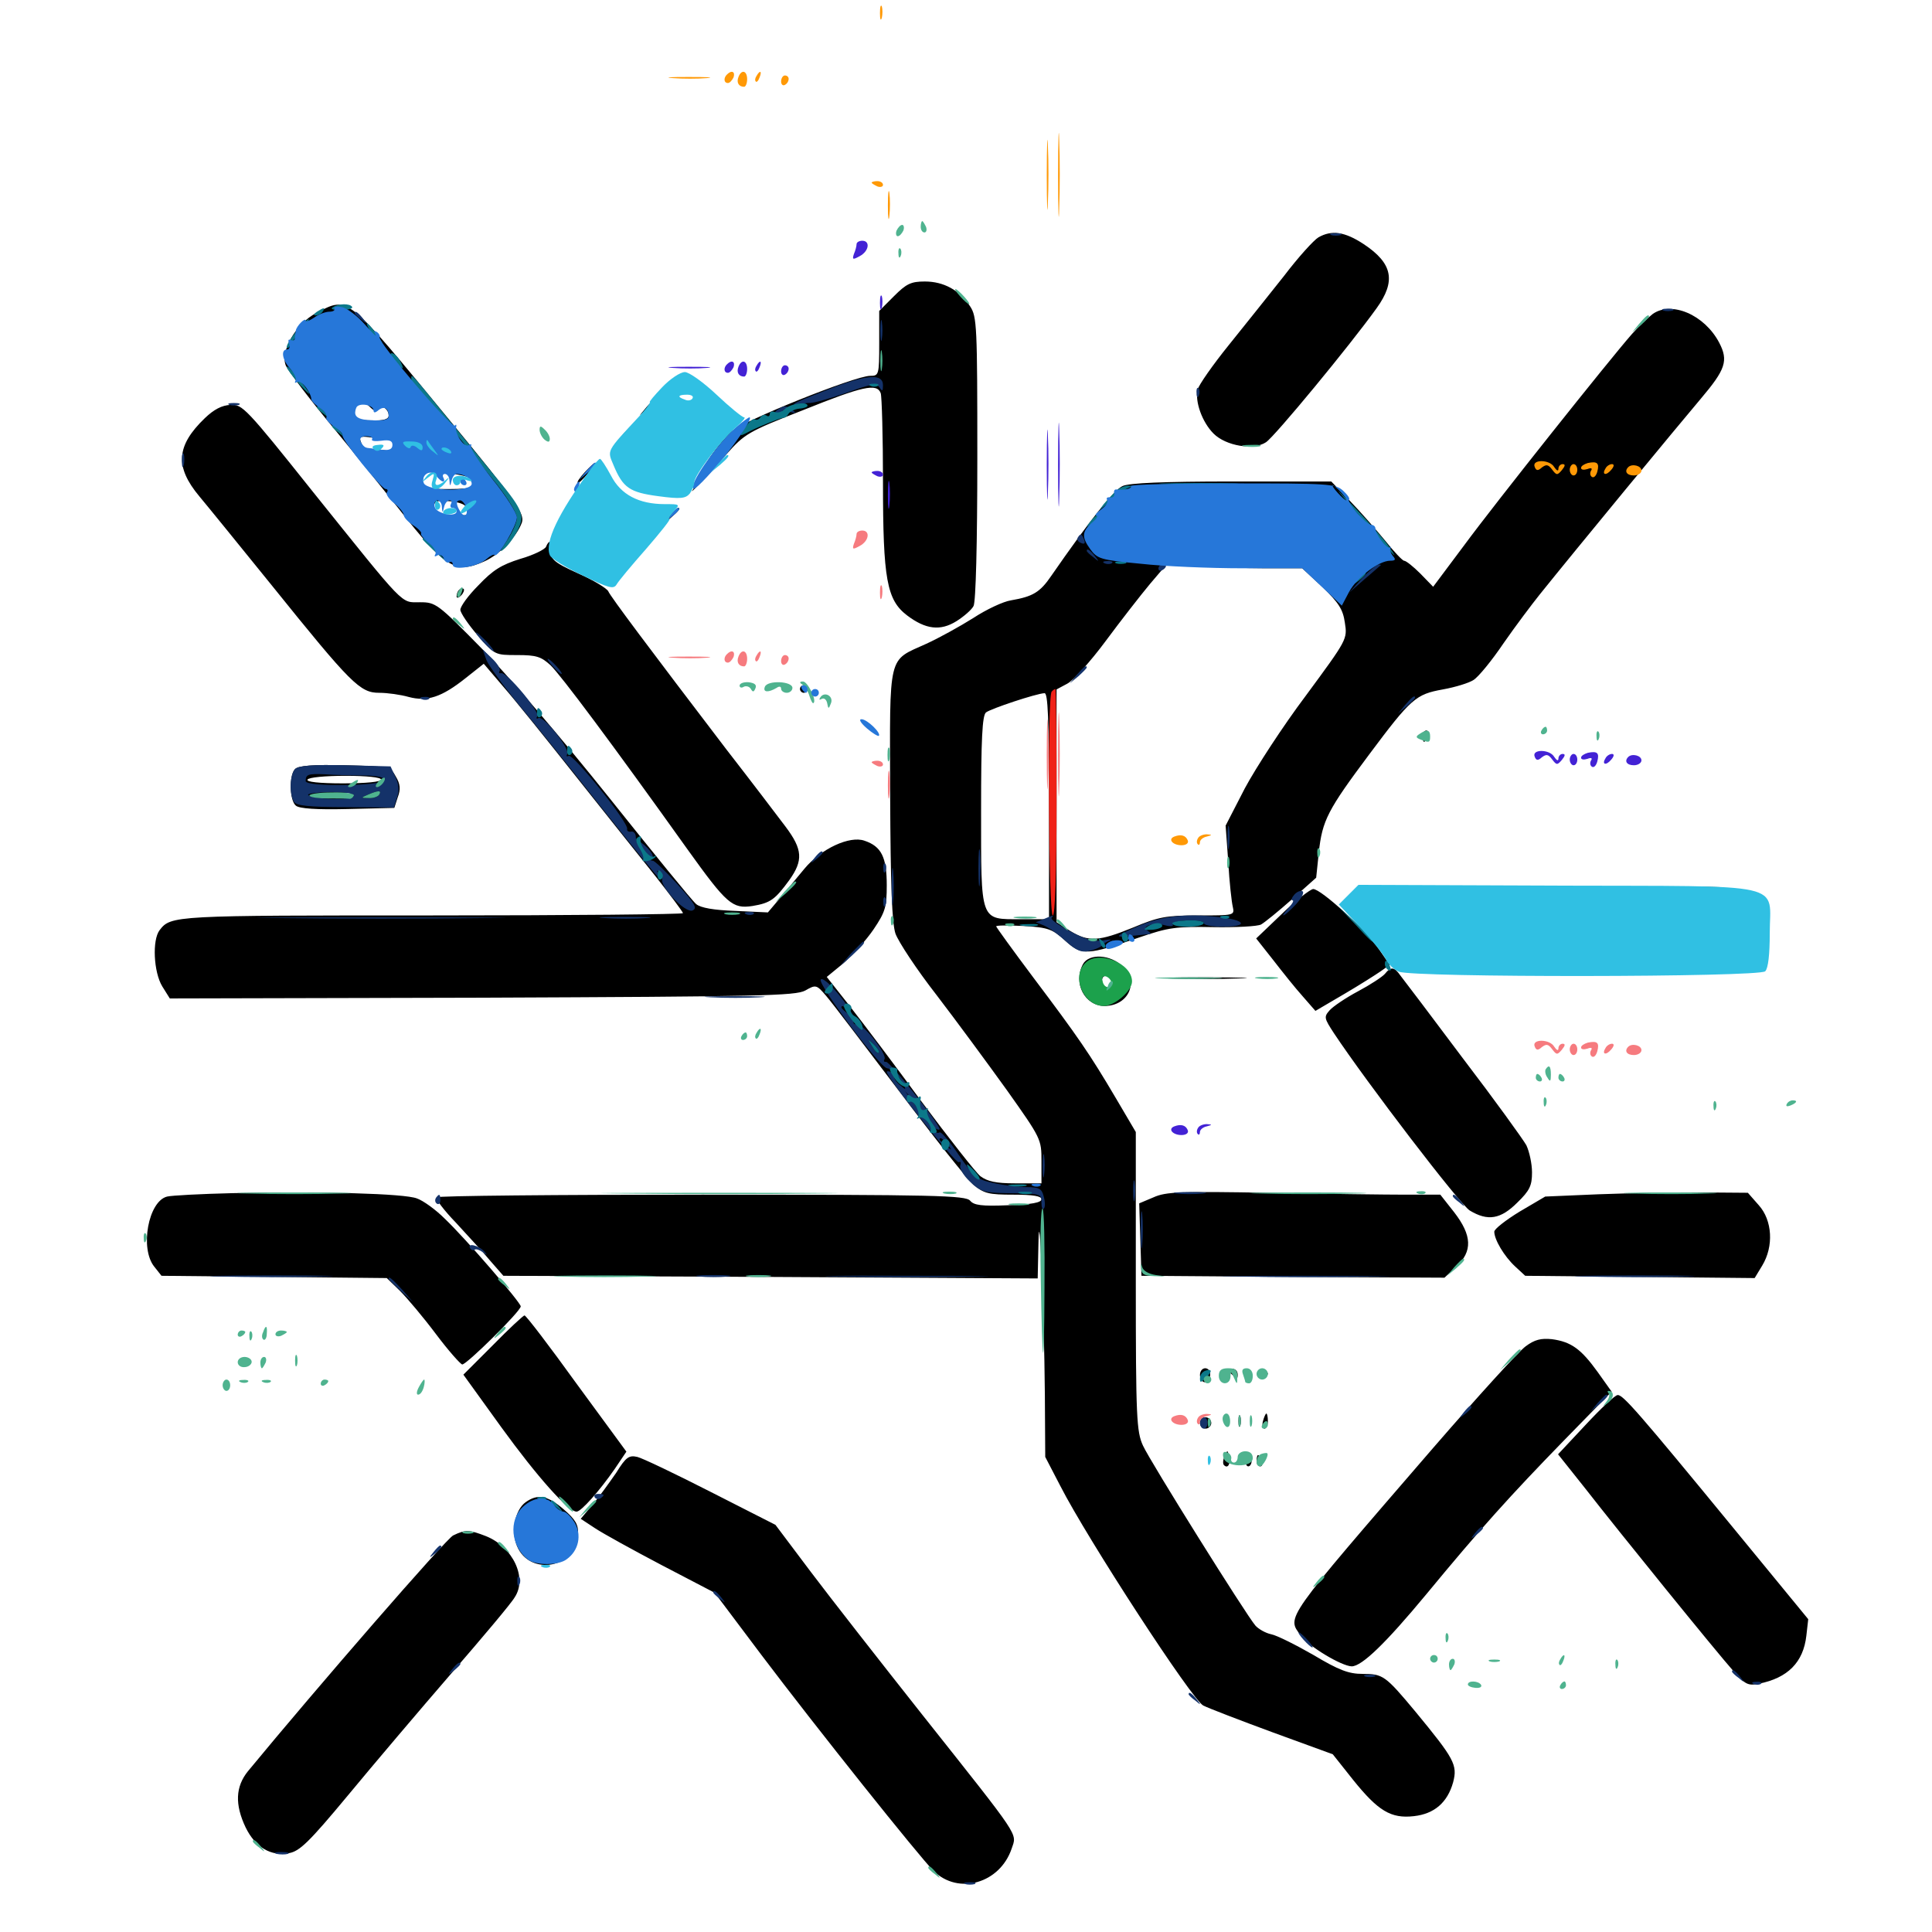 <svg xmlns="http://www.w3.org/2000/svg" viewBox="0 -1000 1000 1000">
	<path fill="#000000" d="M682.422 -877.148C680.078 -875.781 672.07 -866.992 664.648 -857.227C657.031 -847.656 644.141 -831.445 635.938 -821.289C627.734 -811.133 620.508 -800.781 619.922 -798.438C618.359 -792.188 622.266 -781.445 628.125 -775.586C634.57 -769.141 648.828 -766.797 655.273 -771.094C659.766 -774.023 698.633 -821.094 712.5 -840.43C722.656 -854.492 720.898 -863.672 705.859 -873.633C696.094 -880.078 689.258 -881.055 682.422 -877.148ZM462.695 -846.68L455.078 -839.062V-822.266C455.078 -805.859 454.883 -805.469 450.391 -805.469C442.578 -805.469 384.18 -782.031 378.516 -776.562C371.875 -770.508 362.695 -757.227 362.109 -753.32C361.719 -751.758 360.547 -749.023 358.984 -747.07C355.273 -742.188 364.844 -752.148 375.977 -764.844C385.352 -775.391 387.109 -776.562 415.625 -787.695C446.68 -800.195 453.906 -801.758 455.859 -796.484C456.445 -794.727 457.031 -774.023 457.031 -750.391C457.031 -700.195 458.984 -689.453 469.531 -681.445C479.102 -674.219 486.719 -673.242 495.117 -678.516C498.828 -680.859 502.93 -684.375 503.906 -686.328C505.078 -688.477 505.859 -718.555 505.859 -762.891C505.859 -831.055 505.664 -836.133 502.148 -841.406C496.68 -849.805 488.477 -854.297 478.711 -854.297C471.484 -854.297 469.141 -853.125 462.695 -846.68ZM163.867 -838.086C153.125 -832.617 144.727 -817.773 148.047 -810.547C149.219 -808.008 159.961 -793.75 172.266 -778.906C184.57 -764.062 199.609 -745.117 206.055 -737.109C230.664 -705.859 235.547 -702.734 250.586 -709.375C258.594 -712.891 267.383 -722.07 270.117 -729.492C271.68 -734.18 267.188 -740.625 232.617 -782.617C178.711 -848.047 180.469 -846.68 163.867 -838.086ZM191.992 -788.867C194.141 -786.914 195.312 -786.719 195.703 -788.281C196.68 -791.211 201.172 -788.477 201.172 -784.961C201.172 -783.008 198.633 -782.227 192.383 -782.422C185.547 -782.422 183.594 -783.203 183.594 -785.938C183.594 -792.188 187.5 -793.555 191.992 -788.867ZM216.016 -772.266C229.102 -772.266 232.227 -771.68 233.203 -768.945C234.961 -764.453 230.859 -760.547 228.516 -764.453C227.148 -766.602 226.562 -766.797 226.562 -764.844C226.562 -761.914 218.75 -763.672 216.406 -767.188C215.43 -768.75 214.844 -768.555 214.844 -766.797C214.844 -765.039 212.891 -764.648 207.617 -765.625C203.516 -766.406 198.047 -767.188 195.312 -767.383C188.281 -767.969 188.086 -767.969 186.719 -771.484C185.742 -774.023 186.719 -774.414 192.969 -773.438C196.875 -772.852 207.422 -772.461 216.016 -772.266ZM243.75 -752.344C248.633 -748.242 245.703 -746.875 232.422 -746.875C220.508 -746.875 218.75 -747.266 218.75 -750.391C218.75 -752.344 219.336 -754.492 219.922 -755.078C221.68 -756.836 240.82 -754.492 243.75 -752.344ZM240.625 -738.281C241.602 -736.914 242.188 -736.914 242.188 -738.672C242.188 -741.602 249.219 -741.797 251.172 -738.867C253.32 -735.352 247.852 -733.203 235.938 -733.203C225.781 -733.203 224.609 -733.594 224.609 -737.109C224.609 -740.625 225.781 -741.016 232.031 -740.625C235.938 -740.43 239.844 -739.258 240.625 -738.281ZM855.469 -837.5C852.93 -835.547 848.047 -830.859 844.727 -827.148C833.203 -814.062 773.828 -739.453 758.008 -717.969L741.797 -696.289L735.156 -703.125C731.445 -706.836 727.734 -709.766 726.758 -709.766C725.977 -709.766 721.484 -714.453 716.992 -720.117C712.5 -725.586 704.297 -734.961 698.828 -740.625L689.062 -750.781H637.695C601.953 -750.781 584.57 -750 581.055 -748.438C576.562 -746.484 563.477 -729.883 544.141 -701.953C538.281 -693.359 534.57 -691.211 523.242 -689.258C519.336 -688.672 510.547 -684.57 503.711 -680.078C496.875 -675.781 485.938 -669.727 479.492 -666.797C459.375 -657.617 460.547 -662.891 460.742 -588.867C460.938 -540.82 461.719 -522.266 463.477 -516.797C465.039 -512.5 474.414 -498.242 484.766 -484.961C494.922 -471.68 511.328 -449.414 521.289 -435.547C538.867 -410.742 539.062 -410.352 539.062 -399.023V-387.5H525.586C515.43 -387.5 511.133 -388.477 507.422 -391.211C504.883 -393.359 491.211 -410.742 476.953 -429.883C462.891 -449.023 446.094 -471.289 439.648 -479.492L427.93 -494.336L436.719 -501.562C441.406 -505.664 448.438 -513.477 452.148 -518.945C458.203 -527.93 458.984 -530.469 458.984 -541.797C458.984 -556.25 456.25 -561.914 447.461 -564.844C439.844 -567.578 425 -560.742 416.406 -550.391C413.086 -546.289 407.227 -539.453 403.906 -535.352L397.461 -527.734L380.664 -528.516C369.531 -528.906 362.695 -530.078 360.352 -532.031C358.398 -533.594 337.891 -558.789 314.844 -587.695C291.602 -616.797 262.305 -651.172 249.219 -664.453C226.562 -687.5 225.586 -688.281 217.383 -688.281C207.227 -688.281 210.547 -684.961 161.914 -745.508C127.344 -788.867 125.391 -790.82 119.336 -790.43C114.844 -790.234 110.742 -788.086 106.055 -783.594C91.211 -769.336 90.43 -758.398 103.125 -743.164C107.227 -738.281 124.023 -717.578 140.625 -697.07C181.836 -645.898 186.328 -641.406 196.289 -641.406C200.586 -641.406 207.422 -640.43 211.523 -639.258C221.094 -636.719 228.516 -639.062 241.016 -649.023L250.391 -656.445L260.547 -644.531C266.211 -638.086 283.008 -617.188 297.852 -598.438C312.695 -579.688 331.445 -556.25 339.258 -546.484C347.07 -536.523 353.516 -527.93 353.516 -527.344C353.516 -526.758 294.922 -526.172 223.438 -526.172C89.844 -526.172 88.477 -526.172 82.617 -518.555C78.711 -513.477 79.492 -496.875 83.984 -489.453L87.891 -483.203L249.414 -483.594C393.75 -484.18 411.719 -484.57 416.797 -487.305C422.266 -490.43 422.656 -490.43 427.734 -484.375C430.664 -481.055 447.461 -458.789 465.43 -435.156C483.398 -411.328 500.586 -389.648 503.906 -386.719C509.375 -382.227 511.719 -381.641 524.609 -381.641C534.961 -381.641 539.062 -380.859 539.062 -379.297C539.062 -377.539 533.984 -376.562 521.875 -376.172C508.008 -375.586 504.102 -376.172 502.148 -378.516C499.805 -381.25 484.766 -381.641 363.281 -381.641C288.477 -381.641 226.562 -381.055 225.977 -380.273C225.195 -379.688 229.688 -373.633 235.938 -367.188C241.992 -360.547 250.195 -351.758 253.711 -347.461L260.547 -339.648L398.828 -339.062L537.109 -338.281L537.5 -356.641C537.891 -381.055 540.43 -323.047 540.82 -278.125L541.016 -245.898L548.828 -230.859C562.891 -203.32 617.188 -119.922 622.852 -117.188C625.586 -115.82 641.797 -109.57 658.789 -103.32L689.844 -91.992L700.391 -78.711C713.281 -62.695 719.922 -58.594 731.836 -59.961C742.383 -61.133 749.219 -66.992 752.148 -77.539C754.492 -86.523 752.734 -89.648 732.617 -114.062C716.992 -132.812 715.82 -133.594 705.273 -133.594C698.047 -133.594 692.969 -135.547 679.883 -143.359C670.703 -148.633 660.938 -153.516 658.008 -154.102C655.078 -154.688 651.367 -156.836 649.805 -158.594C644.922 -164.258 595.312 -243.555 591.602 -251.758C588.281 -258.984 587.891 -266.211 587.891 -336.914V-414.062L577.539 -431.641C564.062 -454.492 558.008 -463.281 534.766 -494.141C524.219 -508.203 515.625 -520.117 515.625 -520.508C515.625 -521.094 522.07 -521.094 529.883 -520.703C542.578 -519.922 544.727 -519.141 551.367 -513.086C559.961 -505.273 562.695 -505.469 589.844 -514.844C604.688 -519.922 608.594 -520.508 628.125 -520.117C639.844 -519.922 650.977 -520.508 652.734 -521.484C654.492 -522.461 661.719 -528.32 668.555 -534.375L681.25 -545.703L682.617 -558.789C684.375 -575.391 687.305 -580.859 708.594 -609.375C730.469 -638.672 732.812 -640.625 746.875 -643.164C753.32 -644.336 760.352 -646.484 762.695 -648.047C765.234 -649.609 772.266 -658.203 778.32 -667.188C784.57 -676.172 792.969 -687.305 796.875 -692.188C815.039 -714.844 869.336 -780.664 880.273 -793.555C893.164 -808.789 894.727 -813.281 889.844 -822.656C882.227 -837.109 865.234 -844.336 855.469 -837.5ZM654.883 -705.859H674.023L684.57 -696.094C692.969 -687.891 695.117 -684.57 696.094 -677.734C697.461 -669.141 697.266 -668.945 675.977 -640.039C664.062 -624.219 650 -602.539 644.336 -591.992L634.375 -572.656L635.742 -553.906C636.328 -543.359 637.5 -533.008 638.086 -530.664C639.062 -526.172 638.867 -526.172 620.117 -526.172C603.32 -526.172 599.609 -525.391 586.523 -519.922C568.75 -512.695 563.477 -512.305 553.906 -518.164L546.875 -522.656V-583.008V-643.164L552.344 -646.094C555.469 -647.656 564.453 -657.617 572.266 -668.164C580.078 -678.711 590.43 -691.992 595.312 -697.852L604.297 -708.398L619.922 -707.031C628.711 -706.445 644.336 -705.859 654.883 -705.859ZM542.969 -582.812V-524.219H528.516C507.031 -524.219 507.812 -522.266 507.812 -581.055C507.812 -617.188 508.398 -629.688 510.352 -631.25C512.891 -633.203 536.328 -641.016 540.625 -641.211C542.383 -641.406 542.969 -628.516 542.969 -582.812ZM334.766 -789.453L331.055 -784.961L335.547 -788.672C339.648 -792.188 340.82 -793.75 339.258 -793.75C338.867 -793.75 336.914 -791.797 334.766 -789.453ZM323.047 -775.781L319.336 -771.289L323.828 -775C327.93 -778.516 329.102 -780.078 327.539 -780.078C327.148 -780.078 325.195 -778.125 323.047 -775.781ZM302.734 -755.664C300.195 -752.93 298.438 -750.391 299.023 -750C299.414 -749.609 301.758 -751.953 304.297 -754.883C309.961 -761.914 308.984 -762.305 302.734 -755.664ZM346.484 -732.812L342.773 -728.32L347.266 -732.031C351.367 -735.547 352.539 -737.109 350.977 -737.109C350.586 -737.109 348.633 -735.156 346.484 -732.812ZM282.617 -716.992C282.031 -715.625 276.172 -712.695 269.336 -710.742C259.375 -707.617 255.078 -704.883 247.656 -697.07C242.383 -691.797 238.281 -686.133 238.281 -684.375C238.281 -682.812 242.383 -676.758 247.266 -671.094C256.055 -660.938 256.25 -660.938 267.773 -660.938C277.539 -660.938 280.078 -660.156 284.961 -655.664C290.234 -650.586 316.406 -615.625 355.859 -560.352C376.172 -532.031 379.102 -529.492 389.453 -531.055C398.828 -532.617 401.172 -534.375 408.594 -544.531C415.82 -554.688 415.43 -560.352 406.641 -572.07C402.539 -577.539 388.867 -595.508 375.977 -612.109C335.742 -664.844 316.016 -691.211 314.844 -693.945C314.258 -695.312 307.422 -699.609 299.414 -703.125C285.938 -709.18 284.18 -710.938 284.961 -717.188C285.352 -720.312 283.984 -720.312 282.617 -716.992ZM237.695 -694.727C236.914 -694.141 236.328 -692.578 236.328 -691.406C236.328 -690.234 237.305 -690.43 238.672 -691.797C239.844 -692.969 240.43 -694.531 240.039 -695.117C239.453 -695.703 238.281 -695.508 237.695 -694.727ZM414.062 -643.359C414.062 -642.383 415.039 -641.406 416.016 -641.406C417.188 -641.406 417.969 -642.383 417.969 -643.359C417.969 -644.531 417.188 -645.312 416.016 -645.312C415.039 -645.312 414.062 -644.531 414.062 -643.359ZM736.328 -618.945C736.328 -617.383 736.719 -616.016 737.109 -616.016C737.5 -616.016 738.281 -617.383 739.062 -618.945C739.648 -620.508 739.258 -621.875 738.281 -621.875C737.109 -621.875 736.328 -620.508 736.328 -618.945ZM152.734 -601.953C149.609 -598.828 149.805 -585.742 153.125 -583.008C154.883 -581.445 163.867 -580.859 179.883 -581.25L204.102 -581.836L205.859 -587.305C207.422 -591.406 207.227 -594.141 204.883 -598.047C201.953 -603.32 201.758 -603.32 178.516 -603.906C162.109 -604.297 154.492 -603.711 152.734 -601.953ZM197.266 -596.484C197.266 -595.312 189.453 -594.531 177.539 -594.531C165.039 -594.531 158.398 -595.312 159.18 -596.484C159.766 -597.656 168.555 -598.438 178.906 -598.438C189.844 -598.438 197.266 -597.656 197.266 -596.484ZM181.641 -588.672C181.641 -587.695 179.297 -586.719 176.367 -586.914L170.898 -587.109L175.781 -588.672C178.516 -589.453 180.859 -590.234 181.25 -590.43C181.445 -590.625 181.641 -589.844 181.641 -588.672ZM756.445 -540.43C751.367 -540.82 755.078 -541.016 764.648 -541.016C774.414 -541.016 778.516 -540.82 774.023 -540.43C769.531 -540.039 761.523 -540.039 756.445 -540.43ZM859.961 -540.43C851.562 -540.625 858.008 -541.016 874.023 -541.016C890.234 -541.016 897.07 -540.625 889.258 -540.43C881.445 -540.039 868.359 -540.039 859.961 -540.43ZM663.477 -526.953L650.195 -514.258L658.984 -503.125C663.672 -497.07 670.508 -488.477 674.219 -484.375L680.859 -476.758L695.508 -485.352C703.516 -490.039 712.109 -495.508 714.648 -497.266L719.336 -500.586L713.672 -508.789C706.836 -518.75 683.789 -539.844 679.688 -539.844C678.125 -539.648 670.703 -533.984 663.477 -526.953ZM560.547 -500.977C555.273 -491.016 561.523 -479.297 571.875 -479.297C583.984 -479.492 589.648 -491.406 581.25 -499.609C575 -506.055 563.672 -506.641 560.547 -500.977ZM574.805 -493.75C576.562 -491.992 574.023 -486.914 572.07 -488.281C571.094 -488.867 570.312 -490.625 570.312 -492.188C570.312 -494.922 572.656 -495.898 574.805 -493.75ZM716.797 -495.898C715.43 -494.336 709.18 -490.234 702.93 -486.914C696.68 -483.594 690.039 -479.102 688.281 -477.148C685.156 -473.633 685.352 -473.047 690.43 -465.234C707.422 -439.648 755.664 -376.562 760.742 -373.438C770.117 -367.773 776.758 -368.945 785.352 -377.539C791.797 -383.789 792.969 -386.328 792.969 -393.164C792.969 -397.656 791.602 -403.906 790.039 -407.227C788.281 -410.352 773.633 -430.664 757.227 -452.148C741.016 -473.828 726.367 -493.164 724.805 -495.117C721.68 -499.609 719.922 -499.805 716.797 -495.898ZM605.859 -493.555C596.484 -493.75 604.688 -494.141 624.023 -494.141C643.359 -494.141 650.977 -493.75 641.016 -493.555C631.055 -493.164 615.234 -493.164 605.859 -493.555ZM120.117 -382.422C104.102 -382.031 88.867 -381.25 86.523 -380.664C76.758 -378.32 72.266 -353.711 79.883 -344.336L83.594 -339.648L141.992 -339.062L200.195 -338.477L207.031 -331.836C210.742 -328.125 219.141 -318.164 225.586 -309.57C232.031 -300.977 238.281 -293.945 239.258 -293.75C241.602 -293.75 269.531 -321.289 269.531 -323.828C269.531 -325.781 241.211 -358.789 230.078 -369.336C225.586 -373.828 219.141 -378.516 215.82 -379.688C209.375 -382.227 167.188 -383.398 120.117 -382.422ZM597.07 -380.273L589.648 -377.148L590.234 -358.398L590.82 -339.648L669.141 -339.062L747.656 -338.672L753.711 -344.336C762.305 -352.344 761.914 -360.547 752.734 -372.461L745.508 -381.641H727.539C717.773 -381.641 685.938 -382.031 657.031 -382.617C611.328 -383.398 603.516 -383.203 597.07 -380.273ZM827.148 -381.836L799.805 -380.664L786.523 -372.852C779.492 -368.555 773.438 -363.867 773.438 -362.5C773.438 -358.398 778.516 -349.805 784.18 -344.531L789.453 -339.648L848.828 -339.062L908.203 -338.477L912.109 -344.922C918.164 -354.883 917.383 -368.359 910.352 -376.172L904.688 -382.617L879.492 -382.812C865.82 -382.812 842.188 -382.422 827.148 -381.836ZM255.078 -303.711L239.844 -288.477L259.57 -261.133C278.125 -235.547 294.141 -217.578 298.438 -217.578C300.781 -217.578 310.156 -228.125 318.164 -239.648L324.219 -248.633L298.438 -283.789C284.375 -303.32 272.266 -319.141 271.484 -319.141C270.898 -319.141 263.477 -312.305 255.078 -303.711ZM789.648 -303.125C786.133 -300.586 764.844 -277.148 741.992 -250.781C664.062 -160.547 666.016 -163.281 673.242 -153.516C677.539 -147.656 694.336 -137.695 699.609 -137.5C704.883 -137.5 717.188 -149.414 738.086 -174.609C766.602 -209.18 781.836 -225.977 809.18 -254.102L834.18 -279.688L826.953 -289.844C818.359 -301.758 813.281 -305.469 803.32 -306.836C797.656 -307.422 794.336 -306.641 789.648 -303.125ZM621.094 -288.281C621.094 -286.328 622.266 -284.57 623.633 -284.57C625 -284.57 626.367 -286.328 626.367 -288.281C626.562 -290.234 625.391 -291.797 623.828 -291.797C622.266 -291.797 621.094 -290.234 621.094 -288.281ZM634.766 -290.43C636.328 -289.844 638.281 -288.281 639.062 -287.109C640.039 -285.742 640.625 -286.328 640.625 -288.477C640.625 -290.625 639.258 -291.797 636.328 -291.602C633.203 -291.602 632.812 -291.211 634.766 -290.43ZM652.344 -287.695C652.344 -286.719 653.32 -286.328 654.297 -286.914C655.469 -287.5 656.25 -288.477 656.25 -289.062C656.25 -289.453 655.469 -289.844 654.297 -289.844C653.32 -289.844 652.344 -288.867 652.344 -287.695ZM820.703 -262.5L806.445 -247.266L820.898 -229.102C838.086 -207.031 888.086 -145.312 897.461 -134.766C903.32 -128.125 904.883 -127.344 910.352 -128.516C925.391 -131.445 933.398 -139.648 934.961 -153.32L935.938 -161.914L897.461 -208.789C848.242 -268.75 840.039 -278.125 837.305 -277.93C835.938 -277.93 828.516 -270.898 820.703 -262.5ZM641.016 -264.453C641.016 -261.719 641.406 -260.742 641.992 -262.109C642.383 -263.281 642.383 -265.625 641.992 -266.992C641.406 -268.164 641.016 -267.188 641.016 -264.453ZM653.711 -264.453C653.125 -262.305 653.516 -260.547 654.492 -260.547C655.469 -260.547 656.25 -262.305 656.25 -264.453C656.25 -266.602 655.859 -268.359 655.469 -268.359C655.078 -268.359 654.297 -266.602 653.711 -264.453ZM621.094 -263.477C621.094 -261.914 622.461 -260.547 624.023 -260.547C625.586 -260.547 626.953 -261.914 626.953 -263.477C626.953 -265.039 625.586 -266.406 624.023 -266.406C622.461 -266.406 621.094 -265.039 621.094 -263.477ZM633.789 -246.289C633.008 -244.336 632.812 -242.188 633.594 -241.602C635.547 -239.648 637.109 -242.383 636.133 -246.289C635.352 -249.609 635.352 -249.609 633.789 -246.289ZM318.945 -237.695C315.43 -232.617 309.961 -225 306.641 -221.094L300.586 -213.867L308.008 -208.984C312.109 -206.25 327.734 -197.656 342.578 -189.844L369.922 -175.586L394.141 -143.359C423.047 -105.078 475.781 -39.062 483.203 -31.641C496.094 -18.945 517.578 -25.195 523.633 -43.164C526.367 -51.367 528.906 -47.461 477.344 -112.5C455.859 -139.648 429.883 -172.852 419.727 -186.328L401.367 -210.742L367.969 -227.734C349.609 -237.109 332.422 -245.312 329.883 -245.898C325.586 -246.875 324.023 -245.898 318.945 -237.695ZM640.82 -243.75C640.82 -241.602 641.406 -241.016 641.992 -242.578C642.578 -243.945 642.383 -245.703 641.797 -246.289C641.211 -247.07 640.625 -245.898 640.82 -243.75ZM644.531 -243.945C644.531 -242.383 645.312 -241.016 646.094 -241.016C647.07 -241.016 647.852 -242.383 647.852 -243.945C647.852 -245.508 647.07 -246.875 646.094 -246.875C645.312 -246.875 644.531 -245.508 644.531 -243.945ZM650.391 -243.945C650.391 -242.383 651.172 -241.016 652.344 -241.016C653.32 -241.016 653.711 -242.383 653.125 -243.945C652.344 -245.508 651.562 -246.875 651.172 -246.875C650.781 -246.875 650.391 -245.508 650.391 -243.945ZM272.07 -222.461C266.602 -218.555 264.453 -207.617 267.578 -199.805C274.219 -183.789 298.828 -188.477 299.219 -205.859C299.414 -210.938 297.852 -213.477 291.797 -218.75C283.398 -225.977 278.32 -226.953 272.07 -222.461ZM234.57 -205.273C231.055 -203.711 164.062 -126.562 128.32 -83.203C121.875 -75.195 121.484 -66.016 127.148 -54.102C132.227 -43.75 140.234 -39.062 149.609 -40.82C155.078 -41.797 159.961 -46.484 180.078 -70.703C193.164 -86.523 217.188 -114.844 233.398 -133.594C249.609 -152.344 264.648 -170.117 266.406 -173.242C273.047 -183.203 265.625 -199.219 251.562 -204.883C242.969 -208.203 241.016 -208.398 234.57 -205.273Z"/>
	<path fill="#ff9906" d="M443.359 -1023.633C443.359 -1022.656 442.773 -1020.312 441.992 -1018.555C441.016 -1015.625 441.406 -1015.43 444.922 -1017.383C449.805 -1019.922 450.586 -1025.391 446.289 -1025.391C444.727 -1025.391 443.359 -1024.609 443.359 -1023.633ZM455.469 -993.164C455.469 -990.039 455.859 -988.867 456.445 -990.82C456.836 -992.578 456.836 -995.312 456.445 -996.68C455.859 -997.852 455.469 -996.484 455.469 -993.164ZM376.367 -961.523C374.414 -959.766 374.609 -957.031 376.758 -957.031C377.734 -957.031 378.906 -958.398 379.688 -959.961C380.664 -962.891 378.711 -963.867 376.367 -961.523ZM382.227 -960.156C381.055 -957.227 382.422 -955.078 385.156 -955.078C385.938 -955.078 386.719 -956.836 386.719 -958.984C386.719 -963.477 383.789 -964.258 382.227 -960.156ZM391.602 -960.742C390.82 -959.57 390.625 -958.398 391.211 -957.812C391.602 -957.227 392.578 -958.203 393.164 -959.961C394.531 -963.281 393.359 -963.867 391.602 -960.742ZM348.242 -959.57C343.164 -959.961 346.875 -960.156 356.445 -960.156C366.211 -960.156 370.312 -959.961 365.82 -959.57C361.328 -959.18 353.32 -959.18 348.242 -959.57ZM404.297 -957.812C404.297 -956.25 405.273 -955.469 406.25 -956.055C407.422 -956.641 408.203 -958.008 408.203 -959.18C408.203 -960.156 407.422 -960.938 406.25 -960.938C405.273 -960.938 404.297 -959.57 404.297 -957.812ZM547.656 -909.18C547.656 -889.844 548.047 -882.227 548.242 -892.188C548.633 -902.148 548.633 -917.969 548.242 -927.344C548.047 -936.719 547.656 -928.516 547.656 -909.18ZM541.797 -909.18C541.797 -893.164 542.188 -886.719 542.383 -895.117C542.773 -903.516 542.773 -916.602 542.383 -924.414C542.188 -932.227 541.797 -925.391 541.797 -909.18ZM451.172 -905.469C451.172 -905.859 452.539 -906.25 454.102 -906.25C455.664 -906.25 457.031 -905.469 457.031 -904.297C457.031 -903.32 455.664 -902.93 454.102 -903.516C452.539 -904.297 451.172 -905.078 451.172 -905.469ZM459.57 -893.555C459.57 -887.109 459.961 -884.766 460.352 -888.281C460.742 -891.797 460.742 -897.07 460.352 -900C459.961 -902.93 459.57 -900 459.57 -893.555ZM794.336 -758.398C795.117 -756.25 796.094 -756.25 798.047 -758.008C800.391 -759.766 801.367 -759.57 803.32 -757.031C805.664 -753.906 806.055 -753.906 808.398 -756.641C810.156 -758.789 810.352 -759.766 808.789 -759.766C807.617 -759.766 806.641 -758.594 806.641 -757.422C806.641 -755.859 805.664 -756.445 804.492 -758.203C802.148 -762.305 792.773 -762.305 794.336 -758.398ZM821.875 -760.352C819.922 -759.766 818.359 -758.789 818.359 -757.812C818.359 -756.836 819.727 -756.641 821.68 -757.227C823.633 -758.008 824.414 -757.617 823.438 -756.25C822.852 -755.078 823.047 -753.711 824.023 -753.125C825 -752.539 826.172 -753.711 826.758 -755.859C827.93 -760.352 826.758 -761.328 821.875 -760.352ZM812.5 -756.836C812.5 -755.273 813.477 -753.906 814.453 -753.906C815.625 -753.906 816.406 -755.273 816.406 -756.836C816.406 -758.398 815.625 -759.766 814.453 -759.766C813.477 -759.766 812.5 -758.398 812.5 -756.836ZM831.055 -757.617C828.906 -754.297 831.25 -753.516 833.984 -756.836C835.547 -758.594 835.547 -759.766 834.375 -759.766C833.203 -759.766 831.641 -758.789 831.055 -757.617ZM842.773 -758.203C840.625 -756.055 841.992 -753.906 845.703 -753.906C847.852 -753.906 849.609 -755.078 849.609 -756.445C849.609 -758.984 844.727 -760.156 842.773 -758.203ZM607.812 -566.992C604.297 -565.625 607.031 -562.5 611.523 -562.5C613.867 -562.5 615.234 -563.477 614.844 -564.844C613.867 -567.578 611.328 -568.359 607.812 -566.992ZM620.117 -566.211C619.336 -565.039 619.336 -563.672 619.922 -563.086C620.508 -562.305 621.094 -562.891 621.094 -564.062C621.094 -565.234 622.656 -566.602 624.609 -566.992C627.539 -567.773 627.539 -567.969 624.609 -568.164C622.852 -568.164 620.703 -567.383 620.117 -566.211Z"/>
	<path fill="#ef2218" d="M544.336 -641.992C541.992 -639.844 542.773 -526.172 544.922 -526.172C546.094 -526.172 546.875 -547.07 546.875 -584.766C546.875 -616.992 546.68 -643.359 546.289 -643.359C545.898 -643.359 544.922 -642.773 544.336 -641.992Z"/>
	<path fill="#1ca14c" d="M561.719 -501.562C554.297 -494.336 560.938 -479.297 571.289 -479.297C576.953 -479.297 585.938 -487.109 585.938 -491.992C585.938 -501.562 568.359 -508.398 561.719 -501.562ZM575.195 -491.406C575.195 -487.891 571.289 -488.477 570.703 -492.188C570.117 -494.141 570.898 -495.117 572.656 -494.531C574.023 -493.945 575.195 -492.578 575.195 -491.406Z"/>
	<path fill="#143269" d="M689.062 -878.32C687.695 -878.906 688.672 -879.297 691.406 -879.297C694.141 -879.297 695.117 -878.906 693.945 -878.32C692.578 -877.93 690.234 -877.93 689.062 -878.32ZM860.938 -839.258C859.57 -839.844 860.547 -840.234 863.281 -840.234C866.016 -840.234 866.992 -839.844 865.82 -839.258C864.453 -838.867 862.109 -838.867 860.938 -839.258ZM183.594 -837.891C183.594 -837.5 185.156 -835.938 187.109 -834.57C190.039 -832.031 190.234 -832.227 187.695 -835.352C185.156 -838.477 183.594 -839.453 183.594 -837.891ZM455.664 -828.906C455.664 -824.023 456.055 -822.07 456.445 -824.609C456.836 -826.953 456.836 -830.859 456.445 -833.398C456.055 -835.742 455.664 -833.789 455.664 -828.906ZM428.711 -798.438C408.789 -790.625 408.984 -790.82 413.086 -789.062C414.844 -788.477 415.82 -788.672 415.234 -789.648C414.648 -790.625 416.016 -791.406 418.555 -791.406C420.898 -791.211 429.688 -793.75 438.086 -796.68C450.977 -801.367 453.711 -801.758 455.273 -799.414C456.641 -797.266 457.031 -797.461 457.031 -800.586C457.031 -806.836 448.633 -806.25 428.711 -798.438ZM619.336 -796.484C619.336 -794.336 619.922 -793.75 620.508 -795.312C621.094 -796.68 620.898 -798.438 620.312 -799.023C619.727 -799.805 619.141 -798.633 619.336 -796.484ZM118.75 -790.43C117.383 -791.016 118.359 -791.406 121.094 -791.406C123.828 -791.406 124.805 -791.016 123.633 -790.43C122.266 -790.039 119.922 -790.039 118.75 -790.43ZM402.734 -788.086C406.055 -790.234 406.641 -790.234 410.156 -787.695C412.5 -786.133 412.109 -785.938 408.398 -786.914C405.273 -787.891 404.297 -787.695 405.078 -786.133C406.055 -784.766 405.273 -784.57 403.32 -785.352C400.781 -786.328 400.586 -786.719 402.734 -788.086ZM94.141 -761.523C94.141 -758.398 94.531 -757.227 95.117 -759.18C95.508 -760.938 95.508 -763.672 95.117 -765.039C94.531 -766.211 94.141 -764.844 94.141 -761.523ZM557.812 -721.68C557.227 -720.703 558.008 -719.531 559.57 -718.945C561.328 -718.164 561.914 -718.75 561.133 -720.703C559.961 -723.828 559.18 -724.023 557.812 -721.68ZM562.5 -714.844C562.5 -714.453 564.062 -712.891 566.016 -711.523C568.945 -708.984 569.141 -709.18 566.602 -712.305C564.062 -715.43 562.5 -716.406 562.5 -714.844ZM571.875 -708.398C570.312 -708.984 570.898 -709.57 573.047 -709.57C575.195 -709.766 576.367 -709.18 575.586 -708.594C575 -708.008 573.242 -707.812 571.875 -708.398ZM599.609 -705.664C599.609 -704.688 600.586 -704.297 601.562 -704.883C602.734 -705.469 603.516 -706.445 603.516 -707.031C603.516 -707.422 602.734 -707.812 601.562 -707.812C600.586 -707.812 599.609 -706.836 599.609 -705.664ZM704.883 -700.586L698.242 -693.164L706.055 -700C710.352 -703.711 714.258 -707.031 714.648 -707.422C715.039 -707.617 714.648 -707.812 713.672 -707.812C712.5 -707.812 708.594 -704.492 704.883 -700.586ZM250 -667.773C252.539 -665.039 255.078 -662.891 255.469 -662.891C256.055 -662.891 254.492 -665.039 251.953 -667.773C249.414 -670.508 246.875 -672.656 246.484 -672.656C245.898 -672.656 247.461 -670.508 250 -667.773ZM251.758 -658.398C252.93 -655.469 260.156 -645.508 267.969 -635.938C275.781 -626.562 295.312 -602.344 311.133 -582.227C327.148 -562.109 340.43 -545.703 341.016 -545.703C341.602 -545.703 341.406 -546.68 340.625 -548.047C339.844 -549.414 340.039 -549.609 341.406 -548.828C342.578 -548.047 343.164 -546.484 342.773 -545.117C341.406 -541.211 354.492 -527.344 358.398 -528.711C361.133 -529.883 359.766 -532.227 350.586 -542.383C344.531 -549.023 338.867 -554.492 337.891 -554.492C336.914 -554.492 335.547 -555.273 334.57 -556.25C333.594 -557.227 333.984 -557.422 335.547 -556.641C339.453 -554.297 338.281 -558.594 333.594 -562.5C330.859 -564.844 330.078 -565.234 331.055 -563.281C332.031 -561.523 331.836 -560.938 330.859 -561.914C329.883 -562.891 329.102 -565.039 329.102 -566.797C329.102 -568.555 327.93 -569.922 326.562 -569.531C325.391 -569.336 324.414 -569.922 324.609 -570.898C325.586 -574.023 296.484 -610.156 294.336 -608.789C293.359 -608.203 292.969 -608.594 293.555 -609.57C295.312 -612.305 281.25 -629.883 278.711 -628.32C277.734 -627.734 277.344 -628.125 278.125 -629.297C279.492 -631.641 262.305 -652.344 259.375 -651.562C258.398 -651.367 258.008 -651.758 258.594 -652.734C259.18 -653.711 257.422 -656.641 254.688 -659.18L249.805 -663.867ZM286.133 -655.078C288.086 -652.93 290.039 -651.172 290.625 -651.172C291.211 -651.172 290.039 -652.93 288.086 -655.078C286.133 -657.227 284.18 -658.984 283.594 -658.984C283.008 -658.984 284.18 -657.227 286.133 -655.078ZM557.422 -650.781L553.711 -646.289L558.203 -650C560.547 -652.148 562.5 -654.102 562.5 -654.492C562.5 -656.055 560.938 -654.883 557.422 -650.781ZM218.359 -638.086C216.797 -638.672 217.383 -639.258 219.531 -639.258C221.68 -639.453 222.852 -638.867 222.07 -638.281C221.484 -637.695 219.727 -637.5 218.359 -638.086ZM727.344 -635.156L723.633 -630.664L728.125 -634.375C730.469 -636.523 732.422 -638.477 732.422 -638.867C732.422 -640.43 730.859 -639.258 727.344 -635.156ZM152.734 -601.953C150 -599.219 149.609 -589.062 152.148 -584.961C153.32 -583.008 159.961 -582.227 178.906 -582.227L203.906 -582.031L205.469 -587.109C206.836 -590.82 206.445 -594.141 204.688 -597.852L202.148 -603.32L178.711 -603.906C162.109 -604.297 154.492 -603.711 152.734 -601.953ZM188.086 -598.633C195.898 -598.438 199.219 -597.656 198.828 -596.094C197.852 -593.164 158.203 -592.578 158.203 -595.703C158.203 -599.219 159.57 -599.609 168.359 -599.219C173.047 -598.828 181.836 -598.633 188.086 -598.633ZM183.008 -587.891C182.227 -585.742 162.109 -586.133 159.57 -588.477C158.789 -589.258 163.867 -589.844 170.898 -590.039C178.906 -590.039 183.398 -589.258 183.008 -587.891ZM196.289 -588.672C195.703 -587.695 193.164 -586.719 190.82 -586.914C186.719 -586.914 186.719 -587.109 190.43 -588.672C195.898 -591.016 197.656 -591.016 196.289 -588.672ZM635.352 -566.211C635.352 -560.938 635.742 -558.789 636.133 -561.914C636.523 -564.844 636.523 -569.141 636.133 -571.68C635.742 -574.023 635.352 -571.68 635.352 -566.211ZM506.445 -550.586C506.445 -541.992 506.836 -538.672 507.227 -543.359C507.617 -547.852 507.617 -554.883 507.227 -558.984C506.836 -562.891 506.445 -559.18 506.445 -550.586ZM421.68 -556.055C419.141 -552.93 419.336 -552.734 422.461 -555.273C424.219 -556.641 425.781 -558.203 425.781 -558.594C425.781 -560.156 424.219 -559.18 421.68 -556.055ZM461.523 -540.82C461.523 -532.227 461.914 -528.906 462.305 -533.594C462.695 -538.086 462.695 -545.117 462.305 -549.219C461.914 -553.125 461.523 -549.414 461.523 -540.82ZM457.227 -550.391C457.227 -548.242 457.812 -547.656 458.398 -549.219C458.984 -550.586 458.789 -552.344 458.203 -552.93C457.617 -553.711 457.031 -552.539 457.227 -550.391ZM669.922 -536.914C668.555 -535.352 668.164 -533.984 668.945 -533.984C669.922 -533.984 668.945 -532.227 666.992 -530.078C661.523 -524.023 664.648 -525.391 670.703 -531.836C673.633 -534.961 675.195 -538.086 674.219 -538.672C673.242 -539.258 671.289 -538.477 669.922 -536.914ZM457.227 -532.812C457.227 -530.664 457.812 -530.078 458.398 -531.641C458.984 -533.008 458.789 -534.766 458.203 -535.352C457.617 -536.133 457.031 -534.961 457.227 -532.812ZM386.328 -526.758C384.766 -527.344 385.352 -527.93 387.5 -527.93C389.648 -528.125 390.82 -527.539 390.039 -526.953C389.453 -526.367 387.695 -526.172 386.328 -526.758ZM145.117 -524.805C116.211 -525 139.844 -525.195 197.266 -525.195C254.688 -525.195 278.32 -525 249.609 -524.805C220.703 -524.414 173.828 -524.414 145.117 -524.805ZM313.086 -524.805C306.836 -525.195 311.523 -525.391 323.242 -525.391C335.156 -525.391 340.234 -525.195 334.57 -524.805C328.906 -524.414 319.336 -524.414 313.086 -524.805ZM540.039 -524.219L536.133 -522.656L540.039 -521.094C542.188 -520.312 547.266 -516.797 551.367 -513.086C557.227 -507.812 559.766 -506.836 564.062 -507.812C566.992 -508.594 569.727 -509.766 570.312 -510.547C570.898 -511.328 572.656 -512.5 574.219 -513.086C575.781 -513.867 574.414 -513.867 570.898 -513.281C566.406 -512.5 561.914 -513.672 553.906 -517.969C547.852 -521.094 543.555 -524.219 544.336 -525C545.898 -526.562 545.117 -526.367 540.039 -524.219ZM591.211 -521.484C577.148 -515.625 576.172 -514.648 584.375 -515.43C587.891 -515.82 592.188 -516.211 593.75 -516.406C596.094 -516.406 596.094 -516.797 594.141 -518.164C590.234 -520.508 596.68 -522.656 602.93 -521.094C605.859 -520.312 607.617 -520.508 607.031 -521.484C606.445 -522.461 609.766 -523.438 614.453 -523.633C619.141 -523.828 623.047 -523.242 623.047 -522.266C623.047 -521.094 627.539 -520.312 632.812 -520.312C645.117 -520.312 645.508 -523.242 633.594 -525C616.016 -527.344 602.93 -526.172 591.211 -521.484ZM440.234 -506.25L434.57 -499.805L441.016 -505.469C446.875 -510.938 448.242 -512.5 446.68 -512.5C446.289 -512.5 443.555 -509.57 440.234 -506.25ZM424.805 -492.969C423.242 -490.43 455.664 -447.07 459.18 -447.07C459.961 -447.07 461.328 -446.289 462.305 -445.312C463.281 -444.336 462.891 -444.141 461.523 -444.922C460.156 -445.703 458.984 -445.703 458.984 -445.117C458.984 -442.188 494.727 -397.461 496.289 -398.438C497.266 -399.023 497.461 -398.242 497.07 -396.875C496.484 -395.312 498.633 -391.602 501.953 -388.477C507.422 -383.203 509.375 -382.617 521.094 -382.422C539.062 -382.227 539.062 -382.227 539.062 -377.344C539.062 -375 539.648 -373.633 540.234 -374.414C541.016 -375 541.016 -377.93 540.234 -380.664C539.258 -384.766 537.891 -385.547 531.25 -385.547C527.148 -385.547 519.336 -386.523 514.258 -387.695C505.664 -389.453 504.102 -390.82 496.289 -402.148C491.602 -409.18 487.109 -414.453 486.328 -413.867C485.352 -413.281 483.984 -413.867 483.203 -415.039C482.422 -416.602 482.617 -416.797 483.984 -416.016C485.352 -415.234 486.328 -415.039 486.328 -415.625C486.328 -418.164 460.352 -450.977 458.594 -450.391C457.617 -450.195 457.227 -450.781 457.812 -451.758C459.375 -454.297 446.484 -470.703 443.359 -469.922C441.992 -469.531 441.406 -470.508 441.992 -472.07C443.164 -475.391 426.562 -495.703 424.805 -492.969ZM439.648 -475.977C442.188 -472.852 441.992 -472.656 439.062 -475.195C437.109 -476.562 435.547 -478.125 435.547 -478.516C435.547 -480.078 437.109 -479.102 439.648 -475.977ZM454.883 -455.078C454.297 -454.492 452.734 -456.055 451.367 -458.398C448.828 -462.5 449.023 -462.5 452.344 -459.375C454.297 -457.422 455.469 -455.469 454.883 -455.078ZM466.992 -439.844C469.141 -435.742 469.141 -435.547 466.211 -438.086C464.258 -439.453 462.891 -441.406 462.891 -442.383C462.891 -445.312 464.648 -444.336 466.992 -439.844ZM482.422 -417.969C482.422 -416.992 482.227 -416.602 481.836 -416.992C481.445 -417.383 478.32 -421.68 474.805 -426.562L468.359 -435.352L475.391 -427.539C479.297 -423.242 482.422 -418.945 482.422 -417.969ZM490.43 -407.617C492.969 -404.492 492.773 -404.297 489.844 -406.836C487.891 -408.203 486.328 -409.766 486.328 -410.156C486.328 -411.719 487.891 -410.742 490.43 -407.617ZM367.773 -483.789C360.547 -484.18 366.016 -484.375 379.883 -484.375C393.945 -484.375 399.805 -484.18 393.164 -483.789C386.523 -483.398 375 -483.398 367.773 -483.789ZM539.648 -396.289C539.648 -391.016 540.039 -388.867 540.43 -391.992C540.82 -394.922 540.82 -399.219 540.43 -401.758C540.039 -404.102 539.648 -401.758 539.648 -396.289ZM586.523 -383.594C586.523 -378.711 586.914 -376.758 587.305 -379.297C587.695 -381.641 587.695 -385.547 587.305 -388.086C586.914 -390.43 586.523 -388.477 586.523 -383.594ZM608.789 -382.227C605.469 -382.617 608.789 -383.008 616.211 -383.008C623.828 -383.008 626.562 -382.617 622.461 -382.227C618.555 -381.836 612.305 -381.836 608.789 -382.227ZM225.586 -379.883C225 -378.906 225.195 -377.539 226.172 -376.953C227.148 -376.367 227.93 -377.148 227.93 -378.711C227.93 -382.031 227.344 -382.422 225.586 -379.883ZM751.953 -380.859C751.953 -380.469 753.516 -378.906 755.469 -377.539C758.398 -375 758.594 -375.195 756.055 -378.32C753.516 -381.445 751.953 -382.422 751.953 -380.859ZM590.43 -363.086C590.43 -354.492 590.82 -351.172 591.211 -355.859C591.602 -360.352 591.602 -367.383 591.211 -371.484C590.82 -375.391 590.43 -371.68 590.43 -363.086ZM243.359 -353.906C243.945 -352.93 245.117 -352.539 245.703 -353.125C246.289 -353.711 248.047 -353.125 249.805 -351.953C252.344 -350 252.539 -350 250.586 -352.344C247.656 -355.469 241.602 -356.836 243.359 -353.906ZM114.648 -339.258C100.586 -339.453 112.109 -339.844 140.625 -339.844C169.141 -339.844 180.664 -339.453 166.602 -339.258C152.344 -338.867 128.906 -338.867 114.648 -339.258ZM361.914 -339.258C357.812 -339.648 361.133 -340.039 369.141 -340.039C377.148 -340.039 380.469 -339.648 376.562 -339.258C372.461 -338.867 365.82 -338.867 361.914 -339.258ZM434.961 -339.258C416.406 -339.453 432.227 -339.844 469.727 -339.648C507.422 -339.648 522.461 -339.453 503.32 -339.258C484.18 -338.867 453.32 -338.867 434.961 -339.258ZM640.234 -339.258C620.508 -339.453 636.523 -339.648 675.781 -339.648C715.039 -339.648 731.055 -339.453 711.523 -339.258C691.797 -338.867 659.766 -338.867 640.234 -339.258ZM820.703 -339.258C807.031 -339.453 818.75 -339.844 846.68 -339.844C874.609 -339.844 885.742 -339.453 871.484 -339.258C857.227 -338.867 834.375 -338.867 820.703 -339.258ZM201.172 -338.086C201.172 -337.695 204.102 -334.961 207.617 -331.641L213.867 -325.977L208.203 -332.422C202.734 -338.281 201.172 -339.648 201.172 -338.086ZM826.953 -273.828L823.242 -269.336L827.734 -273.047C831.836 -276.562 833.008 -278.125 831.445 -278.125C831.055 -278.125 829.102 -276.172 826.953 -273.828ZM757.617 -268.945C755.078 -265.82 755.273 -265.625 758.398 -268.164C761.523 -270.703 762.5 -272.266 760.938 -272.266C760.547 -272.266 758.984 -270.703 757.617 -268.945ZM621.094 -263.477C621.094 -261.914 622.07 -260.547 623.047 -260.547C624.219 -260.547 625 -261.914 625 -263.477C625 -265.039 624.219 -266.406 623.047 -266.406C622.07 -266.406 621.094 -265.039 621.094 -263.477ZM307.812 -225C308.398 -224.023 309.766 -223.828 310.742 -224.414C313.281 -226.172 312.891 -226.758 309.57 -226.758C308.008 -226.758 307.227 -225.977 307.812 -225ZM763.477 -206.445C760.938 -203.32 761.133 -203.125 764.258 -205.664C766.016 -207.031 767.578 -208.594 767.578 -208.984C767.578 -210.547 766.016 -209.57 763.477 -206.445ZM224.414 -196.68C221.875 -193.555 222.07 -193.359 225.195 -195.898C228.32 -198.438 229.297 -200 227.734 -200C227.344 -200 225.781 -198.438 224.414 -196.68ZM267.773 -181.25C267.773 -179.102 268.359 -178.516 268.945 -180.078C269.531 -181.445 269.336 -183.203 268.75 -183.789C268.164 -184.57 267.578 -183.398 267.773 -181.25ZM369.141 -175.781C369.141 -175.391 370.703 -173.828 372.656 -172.461C375.586 -169.922 375.781 -170.117 373.242 -173.242C370.703 -176.367 369.141 -177.344 369.141 -175.781ZM674.805 -151.172C676.758 -149.023 678.711 -147.266 679.297 -147.266C679.883 -147.266 678.711 -149.023 676.758 -151.172C674.805 -153.32 672.852 -155.078 672.266 -155.078C671.68 -155.078 672.852 -153.32 674.805 -151.172ZM234.18 -136.133C231.641 -133.008 231.836 -132.812 234.961 -135.352C236.719 -136.719 238.281 -138.281 238.281 -138.672C238.281 -140.234 236.719 -139.258 234.18 -136.133ZM896.484 -134.766C896.484 -134.375 898.047 -132.812 900 -131.445C902.93 -128.906 903.125 -129.102 900.586 -132.227C898.047 -135.352 896.484 -136.328 896.484 -134.766ZM706.641 -132.227C705.273 -132.812 706.25 -133.203 708.984 -133.203C711.719 -133.203 712.695 -132.812 711.523 -132.227C710.156 -131.836 707.812 -131.836 706.641 -132.227ZM907.812 -128.32C906.25 -128.906 906.836 -129.492 908.984 -129.492C911.133 -129.688 912.305 -129.102 911.523 -128.516C910.938 -127.93 909.18 -127.734 907.812 -128.32ZM615.234 -123.047C615.234 -122.656 616.797 -121.094 618.75 -119.727C621.68 -117.188 621.875 -117.383 619.336 -120.508C616.797 -123.633 615.234 -124.609 615.234 -123.047ZM143.164 -40.43C141.211 -41.016 142.383 -41.406 145.508 -41.406C148.828 -41.406 150.195 -41.016 149.023 -40.43C147.656 -40.039 144.922 -40.039 143.164 -40.43ZM499.609 -24.805C498.242 -25.391 499.219 -25.781 501.953 -25.781C504.688 -25.781 505.664 -25.391 504.492 -24.805C503.125 -24.414 500.781 -24.414 499.609 -24.805Z"/>
	<path fill="#f67b7f" d="M443.359 -723.633C443.359 -722.656 442.773 -720.312 441.992 -718.555C441.016 -715.625 441.406 -715.43 444.922 -717.383C449.805 -719.922 450.586 -725.391 446.289 -725.391C444.727 -725.391 443.359 -724.609 443.359 -723.633ZM455.469 -693.164C455.469 -690.039 455.859 -688.867 456.445 -690.82C456.836 -692.578 456.836 -695.312 456.445 -696.68C455.859 -697.852 455.469 -696.484 455.469 -693.164ZM376.367 -661.523C374.414 -659.766 374.609 -657.031 376.758 -657.031C377.734 -657.031 378.906 -658.398 379.688 -659.961C380.664 -662.891 378.711 -663.867 376.367 -661.523ZM382.227 -660.156C381.055 -657.227 382.422 -655.078 385.156 -655.078C385.938 -655.078 386.719 -656.836 386.719 -658.984C386.719 -663.477 383.789 -664.258 382.227 -660.156ZM391.602 -660.742C390.82 -659.57 390.625 -658.398 391.211 -657.812C391.602 -657.227 392.578 -658.203 393.164 -659.961C394.531 -663.281 393.359 -663.867 391.602 -660.742ZM348.242 -659.57C343.164 -659.961 346.875 -660.156 356.445 -660.156C366.211 -660.156 370.312 -659.961 365.82 -659.57C361.328 -659.18 353.32 -659.18 348.242 -659.57ZM404.297 -657.812C404.297 -656.25 405.273 -655.469 406.25 -656.055C407.422 -656.641 408.203 -658.008 408.203 -659.18C408.203 -660.156 407.422 -660.938 406.25 -660.938C405.273 -660.938 404.297 -659.57 404.297 -657.812ZM547.656 -609.18C547.656 -589.844 548.047 -582.227 548.242 -592.188C548.633 -602.148 548.633 -617.969 548.242 -627.344C548.047 -636.719 547.656 -628.516 547.656 -609.18ZM541.797 -609.18C541.797 -593.164 542.188 -586.719 542.383 -595.117C542.773 -603.516 542.773 -616.602 542.383 -624.414C542.188 -632.227 541.797 -625.391 541.797 -609.18ZM451.172 -605.469C451.172 -605.859 452.539 -606.25 454.102 -606.25C455.664 -606.25 457.031 -605.469 457.031 -604.297C457.031 -603.32 455.664 -602.93 454.102 -603.516C452.539 -604.297 451.172 -605.078 451.172 -605.469ZM459.57 -593.555C459.57 -587.109 459.961 -584.766 460.352 -588.281C460.742 -591.797 460.742 -597.07 460.352 -600C459.961 -602.93 459.57 -600 459.57 -593.555ZM794.336 -458.398C795.117 -456.25 796.094 -456.25 798.047 -458.008C800.391 -459.766 801.367 -459.57 803.32 -457.031C805.664 -453.906 806.055 -453.906 808.398 -456.641C810.156 -458.789 810.352 -459.766 808.789 -459.766C807.617 -459.766 806.641 -458.594 806.641 -457.422C806.641 -455.859 805.664 -456.445 804.492 -458.203C802.148 -462.305 792.773 -462.305 794.336 -458.398ZM821.875 -460.352C819.922 -459.766 818.359 -458.789 818.359 -457.812C818.359 -456.836 819.727 -456.641 821.68 -457.227C823.633 -458.008 824.414 -457.617 823.438 -456.25C822.852 -455.078 823.047 -453.711 824.023 -453.125C825 -452.539 826.172 -453.711 826.758 -455.859C827.93 -460.352 826.758 -461.328 821.875 -460.352ZM812.5 -456.836C812.5 -455.273 813.477 -453.906 814.453 -453.906C815.625 -453.906 816.406 -455.273 816.406 -456.836C816.406 -458.398 815.625 -459.766 814.453 -459.766C813.477 -459.766 812.5 -458.398 812.5 -456.836ZM831.055 -457.617C828.906 -454.297 831.25 -453.516 833.984 -456.836C835.547 -458.594 835.547 -459.766 834.375 -459.766C833.203 -459.766 831.641 -458.789 831.055 -457.617ZM842.773 -458.203C840.625 -456.055 841.992 -453.906 845.703 -453.906C847.852 -453.906 849.609 -455.078 849.609 -456.445C849.609 -458.984 844.727 -460.156 842.773 -458.203ZM607.812 -266.992C604.297 -265.625 607.031 -262.5 611.523 -262.5C613.867 -262.5 615.234 -263.477 614.844 -264.844C613.867 -267.578 611.328 -268.359 607.812 -266.992ZM620.117 -266.211C619.336 -265.039 619.336 -263.672 619.922 -263.086C620.508 -262.305 621.094 -262.891 621.094 -264.062C621.094 -265.234 622.656 -266.602 624.609 -266.992C627.539 -267.773 627.539 -267.969 624.609 -268.164C622.852 -268.164 620.703 -267.383 620.117 -266.211Z"/>
	<path fill="#0b7889" d="M172.266 -841.016C170.703 -840.039 172.461 -839.453 176.562 -839.453C180.273 -839.648 182.812 -840.234 182.227 -841.211C181.055 -842.969 175.391 -842.969 172.266 -841.016ZM164.062 -838.672C162.305 -837.5 162.109 -836.719 163.477 -836.719C164.648 -836.719 166.406 -837.695 166.992 -838.672C168.555 -841.016 167.773 -841.016 164.062 -838.672ZM153.516 -828.711C150.781 -825.391 148.438 -821.68 148.438 -820.508C148.438 -819.141 149.609 -819.922 150.781 -822.07C151.953 -824.219 154.688 -827.93 156.836 -830.469C158.984 -832.812 160.352 -834.766 159.766 -834.766C158.984 -834.766 156.25 -832.031 153.516 -828.711ZM191.211 -829.297C192.188 -827.344 194.727 -824.414 196.484 -822.852C198.633 -821.094 198.242 -822.461 195.312 -826.562C190.234 -833.398 188.281 -834.766 191.211 -829.297ZM204.102 -813.281C206.055 -811.133 208.008 -809.375 208.398 -809.375C208.789 -809.375 208.203 -811.133 207.031 -813.281C205.859 -815.43 203.906 -817.188 202.734 -817.188C201.562 -817.188 202.148 -815.43 204.102 -813.281ZM148.438 -809.961C148.438 -809.18 151.562 -804.883 155.469 -800.586C162.695 -792.773 161.133 -795.898 152.93 -806.055C150.391 -809.18 148.438 -810.938 148.438 -809.961ZM212.891 -804.102C212.891 -802.734 213.672 -801.367 214.648 -800.586C216.406 -799.609 227.539 -786.133 257.422 -749.023C262.891 -741.992 267.578 -734.375 267.578 -732.031C267.578 -729.688 265.234 -724.414 262.5 -720.312C258.594 -714.453 258.203 -713.477 261.328 -716.211C263.477 -718.164 266.602 -722.656 268.164 -725.977C271.875 -733.594 270.508 -736.523 254.492 -755.664C248.242 -763.281 237.109 -776.758 229.688 -785.938C212.5 -807.227 212.891 -806.641 212.891 -804.102ZM450.781 -800.195C449.219 -800.781 449.805 -801.367 451.953 -801.367C454.102 -801.562 455.273 -800.977 454.492 -800.391C453.906 -799.805 452.148 -799.609 450.781 -800.195ZM406.25 -788.281C404.883 -786.914 402.734 -786.133 401.172 -786.719C399.609 -787.305 398.438 -786.914 398.438 -785.742C398.438 -784.57 397.656 -784.18 396.68 -784.961C395.703 -785.547 394.336 -785.156 393.555 -783.984C392.773 -782.812 391.602 -782.422 390.625 -783.008C389.844 -783.594 387.695 -781.641 385.742 -778.906C382.617 -774.219 382.617 -774.023 386.133 -775.781C391.406 -778.711 404.102 -783.789 405.664 -783.789C406.25 -783.594 407.422 -784.57 408.203 -785.938C408.984 -787.109 411.523 -788.281 413.672 -788.477C416.016 -788.672 417.969 -789.258 417.969 -790.039C417.969 -792.383 408.789 -791.016 406.25 -788.281ZM164.062 -789.062C164.062 -788.672 165.625 -787.109 167.578 -785.742C170.508 -783.203 170.703 -783.398 168.164 -786.523C165.625 -789.648 164.062 -790.625 164.062 -789.062ZM171.875 -779.297C171.875 -778.906 173.438 -777.344 175.391 -775.977C178.32 -773.438 178.516 -773.633 175.977 -776.758C173.438 -779.883 171.875 -780.859 171.875 -779.297ZM604.102 -749.414C594.727 -749.609 601.953 -750 620.117 -750C638.477 -750 646.094 -749.609 637.305 -749.414C628.516 -749.023 613.477 -749.023 604.102 -749.414ZM578.125 -746.289C576.562 -744.922 573.438 -741.602 571.289 -739.062C568.359 -735.352 569.141 -735.742 574.219 -740.234C577.93 -743.555 582.422 -746.875 583.984 -747.461C586.523 -748.438 586.523 -748.438 583.984 -748.633C582.422 -748.633 579.688 -747.656 578.125 -746.289ZM704.297 -732.227C722.266 -711.328 724.609 -708.789 719.141 -716.797C716.992 -720.117 709.18 -728.906 702.148 -736.328C689.258 -749.609 689.258 -749.609 704.297 -732.227ZM564.258 -729.883C561.719 -726.758 561.914 -726.562 565.039 -729.102C568.164 -731.641 569.141 -733.203 567.578 -733.203C567.188 -733.203 565.625 -731.641 564.258 -729.883ZM218.75 -720.898C218.75 -720.508 221.68 -717.773 225.195 -714.453L231.445 -708.789L225.781 -715.234C220.312 -721.094 218.75 -722.461 218.75 -720.898ZM577.734 -708.398C576.367 -708.984 577.344 -709.375 580.078 -709.375C582.812 -709.375 583.789 -708.984 582.617 -708.398C581.25 -708.008 578.906 -708.008 577.734 -708.398ZM702.93 -700.586C700.391 -697.461 700.586 -697.266 703.711 -699.805C706.836 -702.344 707.812 -703.906 706.25 -703.906C705.859 -703.906 704.297 -702.344 702.93 -700.586ZM277.93 -630.664C277.93 -629.102 278.711 -628.32 279.688 -628.906C280.664 -629.492 280.859 -630.859 280.273 -631.836C278.516 -634.375 277.93 -633.984 277.93 -630.664ZM293.555 -611.133C293.555 -609.57 294.336 -608.789 295.312 -609.375C296.289 -609.961 296.484 -611.328 295.898 -612.305C294.141 -614.844 293.555 -614.453 293.555 -611.133ZM329.492 -566.016C328.906 -565.234 329.688 -562.891 331.25 -560.547C332.812 -558.008 333.398 -555.664 332.812 -554.883C332.227 -554.297 333.008 -554.102 334.766 -554.297C336.328 -554.492 338.477 -555.469 339.258 -556.445C340.039 -557.227 339.844 -557.422 338.477 -556.641C336.133 -555.469 330.664 -562.695 331.641 -565.82C332.031 -567.578 331.25 -567.578 329.492 -566.016ZM340.43 -546.68C340.43 -545.117 341.211 -544.336 342.188 -544.922C343.164 -545.508 343.359 -546.875 342.773 -547.852C341.016 -550.391 340.43 -550 340.43 -546.68ZM701.172 -521.875C709.18 -513.086 710.938 -511.523 710.938 -513.086C710.938 -513.477 706.836 -517.578 701.758 -522.266L692.383 -531.055ZM632.422 -524.805C630.859 -525.391 631.445 -525.977 633.594 -525.977C635.742 -526.172 636.914 -525.586 636.133 -525C635.547 -524.414 633.789 -524.219 632.422 -524.805ZM606.836 -521.875C606.25 -522.656 609.766 -523.438 614.453 -523.633C619.141 -523.828 623.047 -523.242 623.047 -522.266C623.047 -519.922 608.008 -519.531 606.836 -521.875ZM528.906 -520.898C526.367 -521.289 527.93 -521.68 532.227 -521.68C536.523 -521.875 538.477 -521.484 536.719 -520.898C534.766 -520.508 531.25 -520.508 528.906 -520.898ZM593.75 -520.312C591.602 -518.75 591.992 -518.555 596.289 -518.75C599.219 -518.945 601.562 -519.922 601.562 -520.703C601.562 -522.852 597.266 -522.656 593.75 -520.312ZM580.664 -515.43C580.664 -513.867 581.445 -512.5 582.422 -512.5C583.203 -512.5 583.984 -513.281 583.984 -514.258C583.984 -515.43 583.203 -516.602 582.422 -517.188C581.445 -517.773 580.664 -516.992 580.664 -515.43ZM569.531 -511.914C570.117 -509.961 571.289 -508.984 571.875 -509.57C572.461 -510.156 571.875 -511.719 570.508 -513.086C568.555 -514.844 568.359 -514.648 569.531 -511.914ZM716.797 -500.977C716.797 -499.805 717.578 -498.438 718.75 -497.852C719.922 -497.266 720.117 -498.047 719.531 -499.609C718.164 -503.125 716.797 -503.711 716.797 -500.977ZM427.93 -488.477C426.367 -486.523 426.562 -485.742 428.32 -485.742C429.883 -485.742 431.055 -486.914 431.055 -488.477C431.055 -489.844 430.859 -491.016 430.664 -491.016C430.273 -491.016 429.102 -489.844 427.93 -488.477ZM436.914 -479.688C436.328 -478.906 438.477 -475.195 441.406 -471.484C445.312 -466.797 446.875 -465.82 446.484 -468.359C446.289 -470.312 444.531 -472.852 442.773 -473.828C440.82 -474.805 439.844 -476.367 440.43 -477.344C441.016 -478.32 440.625 -479.492 439.648 -480.078C438.672 -480.859 437.305 -480.664 436.914 -479.688ZM451.367 -458.398C452.734 -456.055 454.297 -454.492 454.883 -455.078C455.469 -455.469 454.297 -457.422 452.344 -459.375C449.023 -462.5 448.828 -462.5 451.367 -458.398ZM463.086 -441.797C466.406 -437.109 470.703 -435.938 470.703 -439.453C470.703 -440.039 469.922 -440.039 468.945 -439.453C467.383 -438.477 463.867 -443.555 464.453 -446.289C464.453 -446.875 463.477 -447.461 461.914 -447.461C459.961 -447.461 460.156 -446.094 463.086 -441.797ZM469.336 -431.445C469.336 -429.883 470.117 -429.102 470.898 -429.688C473.047 -430.859 476.758 -423.633 475 -421.68C474.219 -420.703 474.609 -420.703 475.977 -421.484C478.32 -422.656 483.203 -416.211 481.445 -414.453C480.859 -413.867 481.836 -413.477 483.203 -413.477C485.547 -413.477 485.352 -414.648 482.422 -418.75C480.273 -421.68 479.297 -424.805 480.078 -425.586C480.859 -426.562 480.273 -426.562 479.102 -425.781C476.758 -424.414 475.586 -426.953 476.562 -431.445C476.758 -432.617 476.172 -432.812 475.391 -432.031C474.609 -431.25 473.047 -431.445 471.68 -432.422C470.117 -433.789 469.336 -433.398 469.336 -431.445ZM487.305 -407.227C487.695 -403.516 490.82 -403.906 491.406 -407.617C491.602 -409.18 490.625 -410.352 489.258 -410.352C487.891 -410.352 486.914 -408.984 487.305 -407.227ZM502.344 -393.359C503.711 -391.211 505.664 -389.453 506.641 -389.453C507.617 -389.453 506.836 -391.211 504.883 -393.359C502.93 -395.508 500.977 -397.266 500.586 -397.266C500.195 -397.266 500.977 -395.508 502.344 -393.359ZM523.047 -386.133C520.508 -386.523 522.07 -386.914 526.367 -386.914C530.664 -387.109 532.617 -386.719 530.859 -386.133C528.906 -385.742 525.391 -385.742 523.047 -386.133ZM527.93 -382.227C525.977 -382.812 527.148 -383.203 530.273 -383.203C533.594 -383.203 534.961 -382.812 533.789 -382.227C532.422 -381.836 529.688 -381.836 527.93 -382.227ZM623.633 -290.43C622.266 -289.844 621.094 -288.281 621.094 -286.523C621.094 -284.18 621.484 -284.18 624.219 -286.914C627.734 -290.234 627.344 -291.797 623.633 -290.43ZM278.906 -224.023C277.344 -224.609 277.93 -225.195 280.078 -225.195C282.227 -225.391 283.398 -224.805 282.617 -224.219C282.031 -223.633 280.273 -223.438 278.906 -224.023ZM285.156 -222.656C285.156 -222.266 286.719 -220.703 288.672 -219.336C291.602 -216.797 291.797 -216.992 289.258 -220.117C286.719 -223.242 285.156 -224.219 285.156 -222.656Z"/>
	<path fill="#4fb38f" d="M476.562 -882.617C476.562 -881.055 477.344 -879.688 478.516 -879.688C479.492 -879.688 479.883 -881.055 479.297 -882.617C478.516 -884.18 477.734 -885.547 477.344 -885.547C476.953 -885.547 476.562 -884.18 476.562 -882.617ZM464.062 -880.664C463.477 -879.102 463.867 -877.734 464.648 -877.734C465.625 -877.734 466.797 -879.102 467.578 -880.664C468.164 -882.227 467.773 -883.594 466.992 -883.594C466.016 -883.594 464.844 -882.227 464.062 -880.664ZM465.039 -868.75C465.039 -866.602 465.625 -866.016 466.211 -867.578C466.797 -868.945 466.602 -870.703 466.016 -871.289C465.43 -872.07 464.844 -870.898 465.039 -868.75ZM497.07 -846.484C499.023 -844.336 500.977 -842.578 501.562 -842.578C502.148 -842.578 500.977 -844.336 499.023 -846.484C497.07 -848.633 495.117 -850.391 494.531 -850.391C493.945 -850.391 495.117 -848.633 497.07 -846.484ZM848.438 -832.422L844.727 -827.93L849.219 -831.641C851.562 -833.789 853.516 -835.742 853.516 -836.133C853.516 -837.695 851.953 -836.523 848.438 -832.422ZM455.664 -813.281C455.664 -808.398 456.055 -806.445 456.445 -808.984C456.836 -811.328 456.836 -815.234 456.445 -817.773C456.055 -820.117 455.664 -818.164 455.664 -813.281ZM279.297 -777.539C279.297 -775.977 280.469 -773.633 281.836 -772.461C283.789 -770.898 284.57 -771.094 284.57 -772.852C284.57 -774.219 283.398 -776.367 281.836 -777.734C279.883 -779.688 279.297 -779.688 279.297 -777.539ZM644.141 -768.945C641.602 -769.336 643.164 -769.727 647.461 -769.727C651.758 -769.922 653.711 -769.531 651.953 -768.945C650 -768.555 646.484 -768.555 644.141 -768.945ZM237.305 -693.945C236.523 -692.773 236.328 -691.602 236.914 -691.016C237.305 -690.43 238.281 -691.406 238.867 -693.164C240.234 -696.484 239.062 -697.07 237.305 -693.945ZM234.375 -679.688C234.375 -679.297 235.938 -677.734 237.891 -676.367C240.82 -673.828 241.016 -674.023 238.477 -677.148C235.938 -680.273 234.375 -681.25 234.375 -679.688ZM382.812 -645.117C382.812 -646.289 384.961 -647.07 387.5 -646.875C390.625 -646.484 391.797 -645.508 391.016 -643.75C390.234 -641.797 389.648 -641.602 388.672 -643.359C387.891 -644.727 386.133 -645.117 384.961 -644.531C383.789 -643.75 382.812 -644.141 382.812 -645.117ZM395.898 -644.531C394.727 -641.602 397.656 -641.406 401.953 -643.945C403.32 -644.922 404.297 -644.727 404.297 -643.555C404.297 -642.383 405.664 -641.406 407.227 -641.406C408.789 -641.406 410.156 -642.578 410.156 -643.945C410.156 -647.461 397.266 -648.047 395.898 -644.531ZM415.234 -645.703C416.406 -644.922 418.164 -642.383 418.945 -639.844C419.727 -637.305 420.703 -635.547 421.094 -636.133C422.852 -637.695 417.969 -647.266 415.625 -647.266C413.867 -647.266 413.672 -646.68 415.234 -645.703ZM424.609 -639.062C423.828 -637.891 424.023 -637.5 425.391 -638.281C426.562 -638.867 427.734 -637.891 428.125 -636.133C428.711 -633.008 428.906 -632.812 430.078 -635.938C431.641 -639.648 426.758 -642.383 424.609 -639.062ZM797.852 -621.875C797.266 -620.898 797.656 -619.922 798.633 -619.922C799.805 -619.922 800.781 -620.898 800.781 -621.875C800.781 -623.047 800.391 -623.828 800 -623.828C799.414 -623.828 798.438 -623.047 797.852 -621.875ZM734.766 -620.117C732.617 -618.75 732.812 -618.164 735.352 -617.188C739.844 -615.43 740.234 -615.625 740.234 -618.945C740.234 -622.266 738.477 -622.656 734.766 -620.117ZM826.367 -618.75C826.367 -616.602 826.953 -616.016 827.539 -617.578C828.125 -618.945 827.93 -620.703 827.344 -621.289C826.758 -622.07 826.172 -620.898 826.367 -618.75ZM459.375 -609.18C459.375 -606.055 459.766 -604.883 460.352 -606.836C460.742 -608.594 460.742 -611.328 460.352 -612.695C459.766 -613.867 459.375 -612.5 459.375 -609.18ZM195.703 -595.312C194.336 -593.75 194.141 -592.578 195.117 -592.578C197.07 -592.578 200 -596.289 199.023 -597.461C198.633 -597.656 197.07 -596.875 195.703 -595.312ZM181.641 -594.531C179.883 -593.359 179.688 -592.578 181.055 -592.578C182.227 -592.578 183.984 -593.555 184.57 -594.531C186.133 -596.875 185.352 -596.875 181.641 -594.531ZM160.156 -588.281C160.156 -587.305 164.648 -586.719 169.922 -586.719C175.391 -586.719 180.273 -586.719 181.055 -586.523C181.836 -586.523 182.812 -587.305 183.203 -588.281C183.398 -589.258 178.516 -590.039 171.875 -589.844C165.43 -589.844 160.156 -589.062 160.156 -588.281ZM190.43 -588.672C186.719 -587.109 186.719 -586.914 190.82 -586.914C193.164 -586.719 195.703 -587.695 196.289 -588.672C197.656 -591.016 195.898 -591.016 190.43 -588.672ZM681.836 -558.203C681.836 -556.055 682.422 -555.469 683.008 -557.031C683.594 -558.398 683.398 -560.156 682.812 -560.742C682.227 -561.523 681.641 -560.352 681.836 -558.203ZM635.156 -553.516C635.156 -550.781 635.547 -549.805 636.133 -551.172C636.523 -552.344 636.523 -554.688 636.133 -556.055C635.547 -557.227 635.156 -556.25 635.156 -553.516ZM406.055 -538.477L401.367 -533.008L406.836 -537.695C411.719 -542.188 413.086 -543.75 411.523 -543.75C411.133 -543.75 408.789 -541.406 406.055 -538.477ZM375.586 -526.758C373.633 -527.344 375.195 -527.734 378.906 -527.734C382.617 -527.734 384.18 -527.344 382.422 -526.758C380.469 -526.367 377.344 -526.367 375.586 -526.758ZM461.133 -523.047C461.133 -520.898 461.719 -520.312 462.305 -521.875C462.891 -523.242 462.695 -525 462.109 -525.586C461.523 -526.367 460.938 -525.195 461.133 -523.047ZM525.977 -524.805C522.852 -525.195 525 -525.586 530.273 -525.586C535.742 -525.586 538.086 -525.195 535.742 -524.805C533.203 -524.414 528.906 -524.414 525.977 -524.805ZM546.875 -523.438C546.875 -523.047 548.438 -521.484 550.391 -520.117C553.32 -517.578 553.516 -517.773 550.977 -520.898C548.438 -524.023 546.875 -525 546.875 -523.438ZM521.094 -520.898C519.531 -521.484 520.117 -522.07 522.266 -522.07C524.414 -522.266 525.586 -521.68 524.805 -521.094C524.219 -520.508 522.461 -520.312 521.094 -520.898ZM564.062 -513.086C562.5 -513.672 563.086 -514.258 565.234 -514.258C567.383 -514.453 568.555 -513.867 567.773 -513.281C567.188 -512.695 565.43 -512.5 564.062 -513.086ZM601.172 -493.555C593.359 -493.75 599.609 -494.141 615.234 -494.141C630.859 -494.141 637.109 -493.75 629.492 -493.555C621.68 -493.164 608.789 -493.164 601.172 -493.555ZM650.977 -493.555C647.852 -493.945 650 -494.336 655.273 -494.336C660.742 -494.336 663.086 -493.945 660.742 -493.555C658.203 -493.164 653.906 -493.164 650.977 -493.555ZM573.438 -489.648C572.266 -486.914 572.461 -486.719 574.414 -488.477C575.781 -489.844 576.367 -491.406 575.781 -491.992C575.195 -492.578 574.023 -491.602 573.438 -489.648ZM391.602 -465.43C390.82 -464.258 390.625 -463.086 391.211 -462.5C391.602 -461.914 392.578 -462.891 393.164 -464.648C394.531 -467.969 393.359 -468.555 391.602 -465.43ZM383.789 -463.672C383.203 -462.695 383.594 -461.719 384.57 -461.719C385.742 -461.719 386.719 -462.695 386.719 -463.672C386.719 -464.844 386.328 -465.625 385.938 -465.625C385.352 -465.625 384.375 -464.844 383.789 -463.672ZM800 -446.484C799.609 -445.703 799.805 -443.75 800.977 -442.188C802.344 -439.844 802.734 -440.234 802.734 -443.75C802.734 -448.242 801.758 -449.219 800 -446.484ZM794.922 -442.188C794.922 -441.211 795.898 -440.234 797.07 -440.234C798.047 -440.234 798.438 -441.211 797.852 -442.188C797.266 -443.359 796.289 -444.141 795.703 -444.141C795.312 -444.141 794.922 -443.359 794.922 -442.188ZM806.641 -442.188C806.641 -441.211 807.617 -440.234 808.789 -440.234C809.766 -440.234 810.156 -441.211 809.57 -442.188C808.984 -443.359 808.008 -444.141 807.422 -444.141C807.031 -444.141 806.641 -443.359 806.641 -442.188ZM799.023 -429.297C799.023 -427.148 799.609 -426.562 800.195 -428.125C800.781 -429.492 800.586 -431.25 800 -431.836C799.414 -432.617 798.828 -431.445 799.023 -429.297ZM886.914 -427.344C886.914 -425.195 887.5 -424.609 888.086 -426.172C888.672 -427.539 888.477 -429.297 887.891 -429.883C887.305 -430.664 886.719 -429.492 886.914 -427.344ZM924.805 -428.516C924.219 -427.344 925 -427.148 926.562 -427.734C930.078 -429.102 930.664 -430.469 927.93 -430.469C926.758 -430.469 925.391 -429.688 924.805 -428.516ZM128.516 -382.227C115.234 -382.422 125.977 -382.812 152.344 -382.812C178.711 -382.812 189.453 -382.422 176.367 -382.227C163.086 -381.836 141.602 -381.836 128.516 -382.227ZM322.852 -382.227C295.117 -382.422 317.383 -382.617 372.07 -382.617C426.953 -382.617 449.609 -382.422 422.461 -382.227C395.508 -381.836 350.586 -381.836 322.852 -382.227ZM488.867 -382.227C486.914 -382.812 488.086 -383.203 491.211 -383.203C494.531 -383.203 495.898 -382.812 494.727 -382.227C493.359 -381.836 490.625 -381.836 488.867 -382.227ZM652.93 -382.227C639.258 -382.422 650 -382.812 676.758 -382.812C703.711 -382.812 714.844 -382.422 701.758 -382.227C688.672 -381.836 666.797 -381.836 652.93 -382.227ZM733.984 -382.227C732.422 -382.812 733.008 -383.398 735.156 -383.398C737.305 -383.594 738.477 -383.008 737.695 -382.422C737.109 -381.836 735.352 -381.641 733.984 -382.227ZM845.312 -382.227C834.18 -382.422 842.773 -382.812 864.258 -382.812C885.742 -382.812 894.727 -382.422 884.375 -382.227C874.023 -381.836 856.445 -381.836 845.312 -382.227ZM523.047 -376.367C520.508 -376.758 522.461 -377.148 527.344 -377.148C532.227 -377.148 534.18 -376.758 531.836 -376.367C529.297 -375.977 525.391 -375.977 523.047 -376.367ZM538.672 -340.039C539.453 -289.258 540.43 -286.133 540.625 -333.203C540.82 -355.469 540.43 -374.023 539.648 -374.414C538.672 -375 538.281 -359.375 538.672 -340.039ZM74.414 -358.984C74.414 -356.836 75 -356.25 75.586 -357.812C76.172 -359.18 75.977 -360.938 75.391 -361.523C74.805 -362.305 74.219 -361.133 74.414 -358.984ZM590.625 -343.555C590.82 -340.43 592.188 -339.648 597.656 -339.453C604.297 -339.258 604.297 -339.258 598.242 -340.039C594.531 -340.625 591.797 -342.188 591.211 -344.141C590.625 -346.484 590.43 -346.289 590.625 -343.555ZM752.734 -344.141L749.023 -339.648L753.516 -343.359C757.617 -346.875 758.789 -348.438 757.227 -348.438C756.836 -348.438 754.883 -346.484 752.734 -344.141ZM291.406 -339.258C279.883 -339.453 289.844 -339.844 313.477 -339.844C337.109 -339.844 346.484 -339.453 334.375 -339.258C322.266 -338.867 302.93 -338.867 291.406 -339.258ZM387.305 -339.258C384.18 -339.648 386.719 -340.039 392.578 -340.039C398.438 -340.039 400.977 -339.648 398.047 -339.258C394.922 -338.867 390.234 -338.867 387.305 -339.258ZM257.812 -337.891C257.812 -337.5 259.375 -335.938 261.328 -334.57C264.258 -332.031 264.453 -332.227 261.914 -335.352C259.375 -338.477 257.812 -339.453 257.812 -337.891ZM136.133 -310.352C135.352 -308.789 135.547 -307.227 136.328 -306.641C137.109 -306.055 138.086 -307.422 138.086 -309.57C138.477 -314.062 137.5 -314.453 136.133 -310.352ZM257.617 -309.961C255.078 -306.836 255.273 -306.641 258.398 -309.18C260.156 -310.547 261.719 -312.109 261.719 -312.5C261.719 -314.062 260.156 -313.086 257.617 -309.961ZM123.047 -309.18C123.047 -310.352 124.023 -311.328 125 -311.328C126.172 -311.328 126.953 -310.938 126.953 -310.547C126.953 -309.961 126.172 -308.984 125 -308.398C124.023 -307.812 123.047 -308.203 123.047 -309.18ZM129.102 -308.203C129.102 -306.055 129.688 -305.469 130.273 -307.031C130.859 -308.398 130.664 -310.156 130.078 -310.742C129.492 -311.523 128.906 -310.352 129.102 -308.203ZM142.578 -309.375C142.578 -310.547 143.945 -311.328 145.508 -311.328C147.07 -311.328 148.438 -310.938 148.438 -310.547C148.438 -310.156 147.07 -309.375 145.508 -308.594C143.945 -308.008 142.578 -308.398 142.578 -309.375ZM781.055 -296.289L776.367 -290.82L781.836 -295.508C786.719 -300 788.086 -301.562 786.523 -301.562C786.133 -301.562 783.789 -299.219 781.055 -296.289ZM152.734 -295.703C152.734 -292.969 153.125 -291.992 153.711 -293.359C154.102 -294.531 154.102 -296.875 153.711 -298.242C153.125 -299.414 152.734 -298.438 152.734 -295.703ZM123.047 -294.922C123.047 -293.359 124.609 -292.188 126.562 -292.383C128.516 -292.383 130.273 -293.75 130.273 -295.117C130.273 -296.484 128.516 -297.656 126.562 -297.656C124.609 -297.656 123.047 -296.484 123.047 -294.922ZM134.766 -294.727C134.766 -293.164 135.156 -291.797 135.547 -291.797C135.938 -291.797 136.719 -293.164 137.5 -294.727C138.086 -296.289 137.695 -297.656 136.719 -297.656C135.547 -297.656 134.766 -296.289 134.766 -294.727ZM630.859 -287.891C630.859 -283.008 636.719 -282.617 636.914 -287.5C636.914 -290.234 637.305 -290.234 638.672 -286.914C640.234 -283.203 640.43 -283.203 640.43 -287.5C640.625 -290.82 639.453 -291.797 635.742 -291.797C632.227 -291.797 630.859 -290.82 630.859 -287.891ZM643.359 -288.672C643.945 -286.914 644.531 -285.156 644.531 -284.766C644.531 -284.375 645.508 -283.984 646.484 -283.984C647.656 -283.984 648.438 -285.742 648.438 -287.891C648.438 -290.234 647.07 -291.797 645.312 -291.797C643.164 -291.797 642.578 -290.82 643.359 -288.672ZM650.391 -288.867C650.391 -287.305 651.758 -285.938 653.32 -285.938C654.883 -285.938 656.25 -287.305 656.25 -288.867C656.25 -290.43 654.883 -291.797 653.32 -291.797C651.758 -291.797 650.391 -290.43 650.391 -288.867ZM623.047 -285.938C623.047 -284.961 624.023 -283.984 625 -283.984C626.172 -283.984 626.953 -284.961 626.953 -285.938C626.953 -287.109 626.172 -287.891 625 -287.891C624.023 -287.891 623.047 -287.109 623.047 -285.938ZM115.234 -283.008C115.234 -281.445 116.211 -280.078 117.188 -280.078C118.359 -280.078 119.141 -281.445 119.141 -283.008C119.141 -284.57 118.359 -285.938 117.188 -285.938C116.211 -285.938 115.234 -284.57 115.234 -283.008ZM124.609 -284.57C123.047 -285.156 123.633 -285.742 125.781 -285.742C127.93 -285.938 129.102 -285.352 128.32 -284.766C127.734 -284.18 125.977 -283.984 124.609 -284.57ZM136.328 -284.57C134.766 -285.156 135.352 -285.742 137.5 -285.742C139.648 -285.938 140.82 -285.352 140.039 -284.766C139.453 -284.18 137.695 -283.984 136.328 -284.57ZM166.016 -283.789C166.016 -282.812 166.992 -282.422 167.969 -283.008C169.141 -283.594 169.922 -284.57 169.922 -285.156C169.922 -285.547 169.141 -285.938 167.969 -285.938C166.992 -285.938 166.016 -284.961 166.016 -283.789ZM216.797 -282.031C215.625 -279.883 215.43 -278.125 216.406 -278.125C217.578 -278.125 218.75 -279.883 219.336 -282.031C219.922 -284.18 219.922 -285.938 219.531 -285.938C219.141 -285.938 217.969 -284.18 216.797 -282.031ZM832.617 -278.711C833.398 -278.125 832.812 -276.172 831.445 -274.414C829.297 -271.68 829.492 -271.68 832.422 -274.023C835.547 -276.367 835.547 -280.078 832.617 -280.078C831.836 -280.078 832.031 -279.492 832.617 -278.711ZM632.812 -265.625C632.812 -264.062 633.789 -262.109 634.766 -261.523C635.938 -260.938 636.719 -262.109 636.719 -264.258C636.719 -266.602 635.938 -268.359 634.766 -268.359C633.789 -268.359 632.812 -267.188 632.812 -265.625ZM641.016 -264.453C641.016 -261.719 641.406 -260.742 641.992 -262.109C642.383 -263.281 642.383 -265.625 641.992 -266.992C641.406 -268.164 641.016 -267.188 641.016 -264.453ZM646.875 -264.453C646.875 -261.719 647.266 -260.742 647.852 -262.109C648.242 -263.281 648.242 -265.625 647.852 -266.992C647.266 -268.164 646.875 -267.188 646.875 -264.453ZM625.195 -263.281C625.195 -261.133 625.781 -260.547 626.367 -262.109C626.953 -263.477 626.758 -265.234 626.172 -265.82C625.586 -266.602 625 -265.43 625.195 -263.281ZM653.32 -262.5C652.734 -261.523 653.125 -260.547 654.102 -260.547C655.273 -260.547 656.25 -261.523 656.25 -262.5C656.25 -263.672 655.859 -264.453 655.469 -264.453C654.883 -264.453 653.906 -263.672 653.32 -262.5ZM633.203 -245.703C634.18 -240.43 648.438 -240.039 648.438 -245.312C648.438 -247.461 647.07 -248.828 644.531 -248.828C642.383 -248.828 640.625 -247.461 640.625 -245.898C640.625 -244.336 639.844 -242.969 638.672 -242.969C637.695 -242.969 636.914 -243.945 637.305 -245.117C637.5 -246.289 636.523 -247.852 635.156 -248.242C633.398 -249.023 632.617 -248.047 633.203 -245.703ZM652.93 -247.461C650 -246.484 649.414 -241.016 652.148 -241.016C653.711 -241.016 657.031 -246.875 655.859 -247.852C655.469 -248.047 654.102 -247.852 652.93 -247.461ZM291.992 -221.484C293.945 -219.336 295.898 -217.578 296.484 -217.578C297.07 -217.578 295.898 -219.336 293.945 -221.484C291.992 -223.633 290.039 -225.391 289.453 -225.391C288.867 -225.391 290.039 -223.633 291.992 -221.484ZM303.516 -219.141L299.805 -214.648L304.297 -218.359C306.641 -220.508 308.594 -222.461 308.594 -222.852C308.594 -224.414 307.031 -223.242 303.516 -219.141ZM239.844 -206.445C238.477 -207.031 239.453 -207.422 242.188 -207.422C244.922 -207.422 245.898 -207.031 244.727 -206.445C243.359 -206.055 241.016 -206.055 239.844 -206.445ZM257.812 -201.172C257.812 -200.781 259.375 -199.219 261.328 -197.852C264.258 -195.312 264.453 -195.508 261.914 -198.633C259.375 -201.758 257.812 -202.734 257.812 -201.172ZM681.445 -181.055C678.906 -177.93 679.102 -177.734 682.227 -180.273C685.352 -182.812 686.328 -184.375 684.766 -184.375C684.375 -184.375 682.812 -182.812 681.445 -181.055ZM748.242 -151.953C748.242 -149.805 748.828 -149.219 749.414 -150.781C750 -152.148 749.805 -153.906 749.219 -154.492C748.633 -155.273 748.047 -154.102 748.242 -151.953ZM740.234 -141.406C740.234 -140.43 741.211 -139.453 742.188 -139.453C743.359 -139.453 744.141 -140.43 744.141 -141.406C744.141 -142.578 743.359 -143.359 742.188 -143.359C741.211 -143.359 740.234 -142.578 740.234 -141.406ZM807.617 -141.211C806.836 -140.039 806.641 -138.867 807.227 -138.281C807.617 -137.695 808.594 -138.672 809.18 -140.43C810.547 -143.75 809.375 -144.336 807.617 -141.211ZM750 -138.477C750 -136.914 750.391 -135.547 750.781 -135.547C751.172 -135.547 751.953 -136.914 752.734 -138.477C753.32 -140.039 752.93 -141.406 751.953 -141.406C750.781 -141.406 750 -140.039 750 -138.477ZM771.094 -140.039C769.727 -140.625 770.703 -141.016 773.438 -141.016C776.172 -141.016 777.148 -140.625 775.977 -140.039C774.609 -139.648 772.266 -139.648 771.094 -140.039ZM836.133 -138.281C836.133 -136.133 836.719 -135.547 837.305 -137.109C837.891 -138.477 837.695 -140.234 837.109 -140.82C836.523 -141.602 835.938 -140.43 836.133 -138.281ZM759.766 -128.125C759.766 -130.273 765.234 -130.078 766.602 -127.93C767.188 -126.758 765.82 -126.172 763.672 -126.367C761.523 -126.562 759.766 -127.344 759.766 -128.125ZM807.617 -127.734C807.031 -126.758 807.422 -125.781 808.398 -125.781C809.57 -125.781 810.547 -126.758 810.547 -127.734C810.547 -128.906 810.156 -129.688 809.766 -129.688C809.18 -129.688 808.203 -128.906 807.617 -127.734ZM130.859 -46.875C130.859 -46.484 132.422 -44.922 134.375 -43.555C137.305 -41.016 137.5 -41.211 134.961 -44.336C132.422 -47.461 130.859 -48.438 130.859 -46.875ZM480.469 -33.203C480.469 -32.812 482.031 -31.25 483.984 -29.883C486.914 -27.344 487.109 -27.539 484.57 -30.664C482.031 -33.789 480.469 -34.766 480.469 -33.203Z"/>
	<path fill="#4322d5" d="M443.359 -873.633C443.359 -872.656 442.773 -870.312 441.992 -868.555C441.016 -865.625 441.406 -865.43 444.922 -867.383C449.805 -869.922 450.586 -875.391 446.289 -875.391C444.727 -875.391 443.359 -874.609 443.359 -873.633ZM455.469 -843.164C455.469 -840.039 455.859 -838.867 456.445 -840.82C456.836 -842.578 456.836 -845.312 456.445 -846.68C455.859 -847.852 455.469 -846.484 455.469 -843.164ZM376.367 -811.523C374.414 -809.766 374.609 -807.031 376.758 -807.031C377.734 -807.031 378.906 -808.398 379.688 -809.961C380.664 -812.891 378.711 -813.867 376.367 -811.523ZM382.227 -810.156C381.055 -807.227 382.422 -805.078 385.156 -805.078C385.938 -805.078 386.719 -806.836 386.719 -808.984C386.719 -813.477 383.789 -814.258 382.227 -810.156ZM391.602 -810.742C390.82 -809.57 390.625 -808.398 391.211 -807.812C391.602 -807.227 392.578 -808.203 393.164 -809.961C394.531 -813.281 393.359 -813.867 391.602 -810.742ZM348.242 -809.57C343.164 -809.961 346.875 -810.156 356.445 -810.156C366.211 -810.156 370.312 -809.961 365.82 -809.57C361.328 -809.18 353.32 -809.18 348.242 -809.57ZM404.297 -807.812C404.297 -806.25 405.273 -805.469 406.25 -806.055C407.422 -806.641 408.203 -808.008 408.203 -809.18C408.203 -810.156 407.422 -810.938 406.25 -810.938C405.273 -810.938 404.297 -809.57 404.297 -807.812ZM547.656 -759.18C547.656 -739.844 548.047 -732.227 548.242 -742.188C548.633 -752.148 548.633 -767.969 548.242 -777.344C548.047 -786.719 547.656 -778.516 547.656 -759.18ZM541.797 -759.18C541.797 -743.164 542.188 -736.719 542.383 -745.117C542.773 -753.516 542.773 -766.602 542.383 -774.414C542.188 -782.227 541.797 -775.391 541.797 -759.18ZM451.172 -755.469C451.172 -755.859 452.539 -756.25 454.102 -756.25C455.664 -756.25 457.031 -755.469 457.031 -754.297C457.031 -753.32 455.664 -752.93 454.102 -753.516C452.539 -754.297 451.172 -755.078 451.172 -755.469ZM459.57 -743.555C459.57 -737.109 459.961 -734.766 460.352 -738.281C460.742 -741.797 460.742 -747.07 460.352 -750C459.961 -752.93 459.57 -750 459.57 -743.555ZM794.336 -608.398C795.117 -606.25 796.094 -606.25 798.047 -608.008C800.391 -609.766 801.367 -609.57 803.32 -607.031C805.664 -603.906 806.055 -603.906 808.398 -606.641C810.156 -608.789 810.352 -609.766 808.789 -609.766C807.617 -609.766 806.641 -608.594 806.641 -607.422C806.641 -605.859 805.664 -606.445 804.492 -608.203C802.148 -612.305 792.773 -612.305 794.336 -608.398ZM821.875 -610.352C819.922 -609.766 818.359 -608.789 818.359 -607.812C818.359 -606.836 819.727 -606.641 821.68 -607.227C823.633 -608.008 824.414 -607.617 823.438 -606.25C822.852 -605.078 823.047 -603.711 824.023 -603.125C825 -602.539 826.172 -603.711 826.758 -605.859C827.93 -610.352 826.758 -611.328 821.875 -610.352ZM812.5 -606.836C812.5 -605.273 813.477 -603.906 814.453 -603.906C815.625 -603.906 816.406 -605.273 816.406 -606.836C816.406 -608.398 815.625 -609.766 814.453 -609.766C813.477 -609.766 812.5 -608.398 812.5 -606.836ZM831.055 -607.617C828.906 -604.297 831.25 -603.516 833.984 -606.836C835.547 -608.594 835.547 -609.766 834.375 -609.766C833.203 -609.766 831.641 -608.789 831.055 -607.617ZM842.773 -608.203C840.625 -606.055 841.992 -603.906 845.703 -603.906C847.852 -603.906 849.609 -605.078 849.609 -606.445C849.609 -608.984 844.727 -610.156 842.773 -608.203ZM607.812 -416.992C604.297 -415.625 607.031 -412.5 611.523 -412.5C613.867 -412.5 615.234 -413.477 614.844 -414.844C613.867 -417.578 611.328 -418.359 607.812 -416.992ZM620.117 -416.211C619.336 -415.039 619.336 -413.672 619.922 -413.086C620.508 -412.305 621.094 -412.891 621.094 -414.062C621.094 -415.234 622.656 -416.602 624.609 -416.992C627.539 -417.773 627.539 -417.969 624.609 -418.164C622.852 -418.164 620.703 -417.383 620.117 -416.211Z"/>
	<path fill="#2677d9" d="M173.047 -840.43C173.633 -839.453 172.461 -838.672 170.508 -838.672C168.555 -838.672 164.844 -837.305 162.5 -835.547C160.156 -833.984 158.203 -833.203 158.203 -833.984C158.203 -836.133 153.32 -831.055 153.125 -828.906C152.93 -827.734 152.734 -825.977 152.539 -824.805C152.539 -823.828 151.562 -823.438 150.391 -824.023C149.219 -824.609 149.023 -823.828 149.609 -822.266C150.195 -820.508 149.805 -819.141 148.633 -819.141C145.117 -819.141 146.094 -813.477 150.391 -808.984C152.344 -806.641 153.711 -803.906 152.93 -802.93C152.344 -801.758 152.734 -801.562 153.906 -802.344C155.859 -803.516 160.938 -797.07 161.133 -793.359C161.133 -792.578 163.086 -790.43 165.625 -788.867C167.969 -787.109 169.531 -784.961 168.945 -783.984C168.359 -783.203 170.117 -781.055 172.852 -779.297C175.586 -777.539 177.539 -775.391 177.344 -774.609C176.562 -772.656 197.461 -746.875 199.609 -746.875C200.586 -746.875 200.977 -746.094 200.195 -745.117C199.609 -744.141 201.367 -741.602 204.102 -739.453C206.836 -737.305 208.984 -734.57 208.984 -733.398C208.984 -732.227 211.133 -729.883 213.867 -728.125C216.602 -726.367 218.359 -724.414 217.969 -723.828C217.383 -723.438 219.141 -721.289 221.68 -719.141C224.414 -716.992 225.977 -714.453 225.391 -713.281C224.609 -711.914 225 -711.719 226.367 -712.5C227.539 -713.281 229.102 -712.5 229.688 -710.938C230.273 -709.18 231.641 -708.398 232.617 -708.984C233.594 -709.57 234.375 -708.984 234.375 -707.617C234.375 -704.492 247.461 -706.641 251.953 -710.742C253.711 -712.305 255.664 -713.281 256.055 -712.695C257.617 -711.133 267.578 -727.93 267.578 -732.227C267.578 -734.375 261.914 -743.359 255.078 -751.758C248.242 -760.352 243.164 -768.164 243.75 -769.141C244.336 -770.117 243.75 -770.312 242.578 -769.531C240.234 -768.164 235.156 -775.781 236.133 -779.102C236.328 -780.273 236.133 -780.469 235.352 -779.688C233.789 -778.125 195.312 -823.242 196.484 -825.391C196.875 -825.977 196.289 -827.344 195.117 -828.125C193.555 -829.102 193.359 -828.711 194.336 -826.758C195.117 -825.195 192.773 -827.734 188.867 -832.031C184.961 -836.523 179.492 -840.625 176.953 -841.016C174.219 -841.602 172.461 -841.211 173.047 -840.43ZM193.359 -787.5C193.359 -786.133 194.336 -786.328 195.898 -787.695C198.828 -790.039 201.172 -788.672 201.172 -784.57C201.172 -782.812 198.633 -782.227 193.359 -782.422C184.961 -782.617 182.617 -784.375 184.375 -788.867C185.352 -791.797 193.359 -790.625 193.359 -787.5ZM192.578 -772.656C191.992 -771.68 194.141 -771.484 197.461 -771.875C201.562 -772.461 203.125 -771.875 203.125 -769.727C203.125 -767.578 201.562 -766.797 197.852 -767.188C194.727 -767.578 191.406 -767.969 190.234 -768.164C188.867 -768.164 187.5 -769.727 186.719 -771.289C185.938 -773.242 186.914 -774.219 189.648 -774.219C191.797 -774.219 193.164 -773.438 192.578 -772.656ZM209.766 -769.336C210.352 -771.094 209.766 -772.266 208.008 -772.266C206.445 -772.266 205.078 -770.898 205.078 -769.336C205.078 -767.773 205.859 -766.406 206.836 -766.406C207.812 -766.406 208.984 -767.773 209.766 -769.336ZM232.422 -768.359C231.055 -770.703 228.32 -771.68 221.875 -771.68C216.992 -771.68 212.5 -771.289 211.914 -770.703C209.766 -768.555 211.133 -766.016 213.867 -766.992C215.43 -767.773 217.188 -767.188 217.969 -766.016C218.75 -764.648 219.727 -764.844 220.898 -766.602C222.07 -768.555 222.656 -768.75 222.656 -766.992C222.656 -765.625 223.633 -764.453 224.805 -764.453C225.781 -764.453 226.172 -765.43 225.586 -766.406C225 -767.578 225.391 -768.359 226.367 -768.359C227.539 -768.359 228.516 -766.992 228.516 -765.43C228.516 -763.672 229.688 -763.086 231.445 -763.672C233.594 -764.453 233.789 -765.82 232.422 -768.359ZM229.297 -750.781C230.078 -750.781 230.078 -751.758 229.492 -752.734C228.906 -753.906 229.297 -754.688 230.273 -754.688C231.445 -754.688 232.617 -753.125 232.617 -751.367C232.812 -748.047 233.008 -748.047 233.789 -751.367C234.18 -753.125 235.352 -754.688 236.328 -754.688C240.234 -754.688 244.141 -752.148 244.141 -749.609C244.141 -745.312 221.094 -745.703 219.336 -750C217.773 -754.297 223.047 -757.422 225.781 -753.711C226.953 -752.148 228.516 -750.781 229.297 -750.781ZM228.711 -737.695C228.906 -734.375 229.102 -734.375 229.883 -737.695C230.273 -739.453 231.641 -741.016 232.617 -741.016C233.789 -741.016 233.984 -740.234 233.398 -739.062C232.812 -738.086 233.203 -737.109 234.18 -737.109C235.352 -737.109 236.328 -736.328 236.328 -735.352C236.328 -732.031 225.586 -734.18 225 -737.695C224.609 -739.453 225.195 -741.016 226.367 -741.016C227.539 -741.016 228.711 -739.453 228.711 -737.695ZM241.016 -737.891C242.773 -733.594 240.43 -731.641 238.281 -735.156C235.938 -738.867 235.938 -741.016 238.086 -741.016C239.062 -741.016 240.43 -739.648 241.016 -737.891ZM248.828 -739.844C243.945 -741.602 241.797 -741.211 242.578 -738.672C243.555 -735.742 251.953 -733.984 251.953 -736.719C251.953 -737.891 250.586 -739.258 248.828 -739.844ZM238.281 -750.781C238.281 -749.805 239.258 -748.828 240.43 -748.828C241.406 -748.828 241.797 -749.805 241.211 -750.781C240.625 -751.953 239.648 -752.734 239.062 -752.734C238.672 -752.734 238.281 -751.953 238.281 -750.781ZM381.25 -779.102C373.438 -772.461 360.156 -754.688 358.789 -748.828C357.812 -745.117 360.352 -746.875 368.945 -756.445C378.906 -767.578 390.234 -783.984 387.891 -783.984C387.5 -783.984 384.375 -781.836 381.25 -779.102ZM303.516 -756.25L299.805 -751.758L304.297 -755.469C308.398 -758.984 309.57 -760.547 308.008 -760.547C307.617 -760.547 305.664 -758.594 303.516 -756.25ZM297.852 -748.633C297.07 -747.461 296.875 -746.289 297.461 -745.703C297.852 -745.117 298.828 -746.094 299.414 -747.852C300.781 -751.172 299.609 -751.758 297.852 -748.633ZM585.352 -748.438C586.133 -747.07 581.445 -746.094 577.734 -746.68C576.758 -746.68 576.367 -745.703 576.758 -744.531C576.953 -743.164 575.977 -742.188 574.609 -742.578C573.047 -742.773 572.461 -742.188 573.047 -741.211C573.828 -740.234 572.266 -737.891 569.922 -736.328C567.578 -734.57 566.406 -733.203 567.383 -733.203C568.555 -733.008 567.578 -731.445 565.43 -729.688C559.961 -725 559.766 -722.07 564.258 -715.82C567.969 -710.742 569.531 -710.156 590.43 -708.203C602.539 -706.836 626.367 -705.859 643.359 -705.859H674.023L684.375 -696.094L694.531 -686.523L698.242 -693.555C702.344 -701.172 713.672 -709.766 719.531 -709.766C722.266 -709.766 722.656 -710.352 720.898 -712.305C719.727 -713.867 719.141 -715.625 719.727 -716.211C720.312 -716.992 720.117 -717.188 719.336 -716.602C717.969 -715.625 711.914 -723.438 711.914 -726.367C711.914 -727.539 710.938 -728.32 709.766 -728.32C707.227 -728.32 696.875 -740.039 698.242 -741.406C698.828 -741.992 697.461 -743.945 695.117 -746.094C691.211 -749.609 687.305 -749.805 637.695 -749.805C608.398 -749.805 584.766 -749.219 585.352 -748.438ZM694.336 -744.922C696.289 -742.773 697.461 -741.016 696.875 -741.016C696.289 -741.016 694.336 -742.773 692.383 -744.922C690.43 -747.07 689.258 -748.828 689.844 -748.828C690.43 -748.828 692.383 -747.07 694.336 -744.922ZM347.461 -733.789C344.922 -730.664 345.117 -730.469 348.242 -733.008C351.367 -735.547 352.344 -737.109 350.781 -737.109C350.391 -737.109 348.828 -735.547 347.461 -733.789ZM415.039 -643.359C415.625 -642.383 416.602 -641.406 417.188 -641.406C417.578 -641.406 417.969 -642.383 417.969 -643.359C417.969 -644.531 416.992 -645.312 415.82 -645.312C414.844 -645.312 414.453 -644.531 415.039 -643.359ZM419.922 -641.406C419.922 -640.43 420.898 -639.453 421.875 -639.453C423.047 -639.453 423.828 -640.43 423.828 -641.406C423.828 -642.578 423.047 -643.359 421.875 -643.359C420.898 -643.359 419.922 -642.578 419.922 -641.406ZM448.633 -623.047C451.562 -620.508 454.492 -618.75 454.883 -619.141C456.25 -620.508 448.828 -627.734 445.898 -627.734C444.336 -627.734 445.508 -625.781 448.633 -623.047ZM871.68 -540.43C868.555 -540.82 870.703 -541.211 875.977 -541.211C881.445 -541.211 883.789 -540.82 881.445 -540.43C878.906 -540.039 874.609 -540.039 871.68 -540.43ZM583.984 -514.453C583.984 -513.477 584.961 -512.5 586.133 -512.5C587.109 -512.5 587.5 -513.477 586.914 -514.453C586.328 -515.625 585.352 -516.406 584.766 -516.406C584.375 -516.406 583.984 -515.625 583.984 -514.453ZM575.781 -513.086C573.828 -512.5 572.266 -511.328 572.266 -510.352C572.266 -508.398 573.633 -508.203 578.906 -510.352C583.398 -512.109 580.664 -514.062 575.781 -513.086ZM534.766 -386.133C533.203 -386.719 533.789 -387.305 535.938 -387.305C538.086 -387.5 539.258 -386.914 538.477 -386.328C537.891 -385.742 536.133 -385.547 534.766 -386.133ZM270.703 -220.117C263.086 -213.086 264.453 -199.609 273.242 -192.773C277.344 -189.648 289.258 -189.648 293.359 -192.969C299.609 -197.461 301.172 -205.469 297.461 -211.914C295.508 -215.039 292.969 -217.578 291.602 -217.578C290.43 -217.578 288.086 -219.141 286.719 -221.094C283.203 -225.781 276.367 -225.391 270.703 -220.117Z"/>
	<path fill="#30c0e3" d="M342.773 -799.609C338.672 -795.312 335.742 -791.797 336.328 -791.797C336.914 -791.797 334.766 -788.867 331.445 -785.156C313.477 -765.82 314.258 -767.188 317.578 -759.18C322.461 -747.461 325.977 -745.117 340.82 -743.164C352.344 -741.602 354.883 -741.992 357.031 -744.531C358.203 -746.289 359.375 -748.828 359.375 -750.391C359.375 -754.102 373.633 -772.656 381.25 -779.102C384.375 -781.836 386.133 -783.984 385.156 -783.984C384.18 -783.984 377.734 -789.258 370.898 -795.703C364.062 -802.148 356.641 -807.422 354.492 -807.422C352.148 -807.422 346.875 -803.906 342.773 -799.609ZM358.398 -793.75C357.812 -792.773 356.055 -792.383 354.492 -793.164C350.391 -794.531 350.781 -795.703 355.664 -795.703C357.812 -795.703 359.18 -794.922 358.398 -793.75ZM352.148 -771.875C352.734 -772.656 350.586 -773.242 347.461 -773.438C344.336 -773.633 341.797 -772.852 341.797 -772.07C341.797 -769.922 350.977 -769.727 352.148 -771.875ZM345.703 -759.766C345.703 -761.328 340.039 -760.547 339.062 -758.789C338.281 -757.812 339.648 -757.422 341.797 -758.008C343.945 -758.594 345.703 -759.375 345.703 -759.766ZM209.57 -769.336C210.938 -767.969 212.305 -767.578 212.5 -768.555C212.891 -769.727 214.453 -769.531 216.016 -768.164C218.164 -766.406 218.75 -766.602 218.75 -768.555C218.75 -770.312 216.406 -771.484 213.086 -771.484C208.398 -771.68 207.812 -771.289 209.57 -769.336ZM220.703 -770.898C220.703 -769.727 222.266 -767.578 224.219 -766.211C227.344 -763.672 227.344 -763.672 224.609 -767.383C223.047 -769.531 221.484 -771.68 221.289 -772.07C220.898 -772.461 220.703 -772.07 220.703 -770.898ZM193.359 -767.578C194.727 -766.211 196.094 -766.406 197.461 -767.773C199.219 -769.531 198.828 -770.117 195.703 -769.727C192.969 -769.531 192.188 -768.75 193.359 -767.578ZM228.516 -767.578C228.516 -769.141 232.227 -768.359 233.398 -766.406C233.984 -765.234 233.203 -765.039 231.641 -765.625C229.883 -766.211 228.516 -767.188 228.516 -767.578ZM371.875 -760.156L368.164 -755.664L372.656 -759.375C376.758 -762.891 377.93 -764.453 376.367 -764.453C375.977 -764.453 374.023 -762.5 371.875 -760.156ZM305.664 -757.031C288.867 -734.18 281.836 -719.336 284.57 -712.695C285.156 -710.938 292.773 -706.25 301.562 -702.148C315.234 -695.508 317.578 -694.922 319.141 -697.461C320.117 -699.219 326.953 -707.422 334.375 -715.82C341.797 -724.414 347.266 -731.25 346.484 -731.25C345.703 -731.25 346.68 -733.008 348.633 -735.156C352.148 -739.062 351.953 -739.062 344.141 -739.062C330.664 -739.062 321.289 -743.945 316.211 -753.906C313.672 -758.594 311.133 -762.5 310.547 -762.5C309.961 -762.5 307.812 -759.961 305.664 -757.031ZM220.508 -753.125C217.969 -750 217.969 -750 221.484 -752.734C225 -755.469 225 -755.273 223.828 -751.172C222.07 -745.898 226.758 -745.117 230.664 -750.391C232.812 -753.125 232.812 -753.32 230.469 -751.367C226.758 -748.047 224.414 -748.242 225.781 -751.562C227.344 -755.859 223.438 -757.031 220.508 -753.125ZM234.375 -751.562C234.375 -750 235.352 -748.828 236.328 -748.828C237.5 -748.828 238.281 -749.609 238.281 -750.781C238.281 -751.758 239.844 -752.148 241.797 -751.367C243.555 -750.781 244.531 -750.781 243.945 -751.562C241.406 -754.297 234.375 -754.492 234.375 -751.562ZM225.195 -738.086C225.195 -736.523 225.977 -735.742 226.953 -736.328C227.93 -736.914 228.125 -738.281 227.539 -739.258C225.781 -741.797 225.195 -741.406 225.195 -738.086ZM240.43 -737.891C236.523 -733.398 238.672 -733.008 243.945 -737.305C246.484 -739.453 247.266 -741.016 245.898 -741.016C244.336 -740.82 241.992 -739.453 240.43 -737.891ZM229.492 -735.352C228.906 -734.18 230.273 -733.594 232.422 -733.789C234.57 -733.984 236.328 -734.766 236.328 -735.547C236.328 -737.695 230.859 -737.5 229.492 -735.352ZM698.047 -536.914L692.969 -531.836L704.102 -519.922C710.156 -513.281 716.016 -506.055 717.188 -503.711C718.359 -501.172 721.289 -498.242 724.023 -497.07C731.055 -493.945 910.547 -494.141 913.672 -497.266C915.234 -498.828 916.016 -506.055 916.016 -516.797C916.016 -543.75 926.953 -541.211 805.859 -541.602L703.125 -541.992ZM625.195 -243.75C625.195 -241.602 625.781 -241.016 626.367 -242.578C626.953 -243.945 626.758 -245.703 626.172 -246.289C625.586 -247.07 625 -245.898 625.195 -243.75ZM280.859 -188.867C279.297 -189.453 279.883 -190.039 282.031 -190.039C284.18 -190.234 285.352 -189.648 284.57 -189.062C283.984 -188.477 282.227 -188.281 280.859 -188.867Z"/>
</svg>